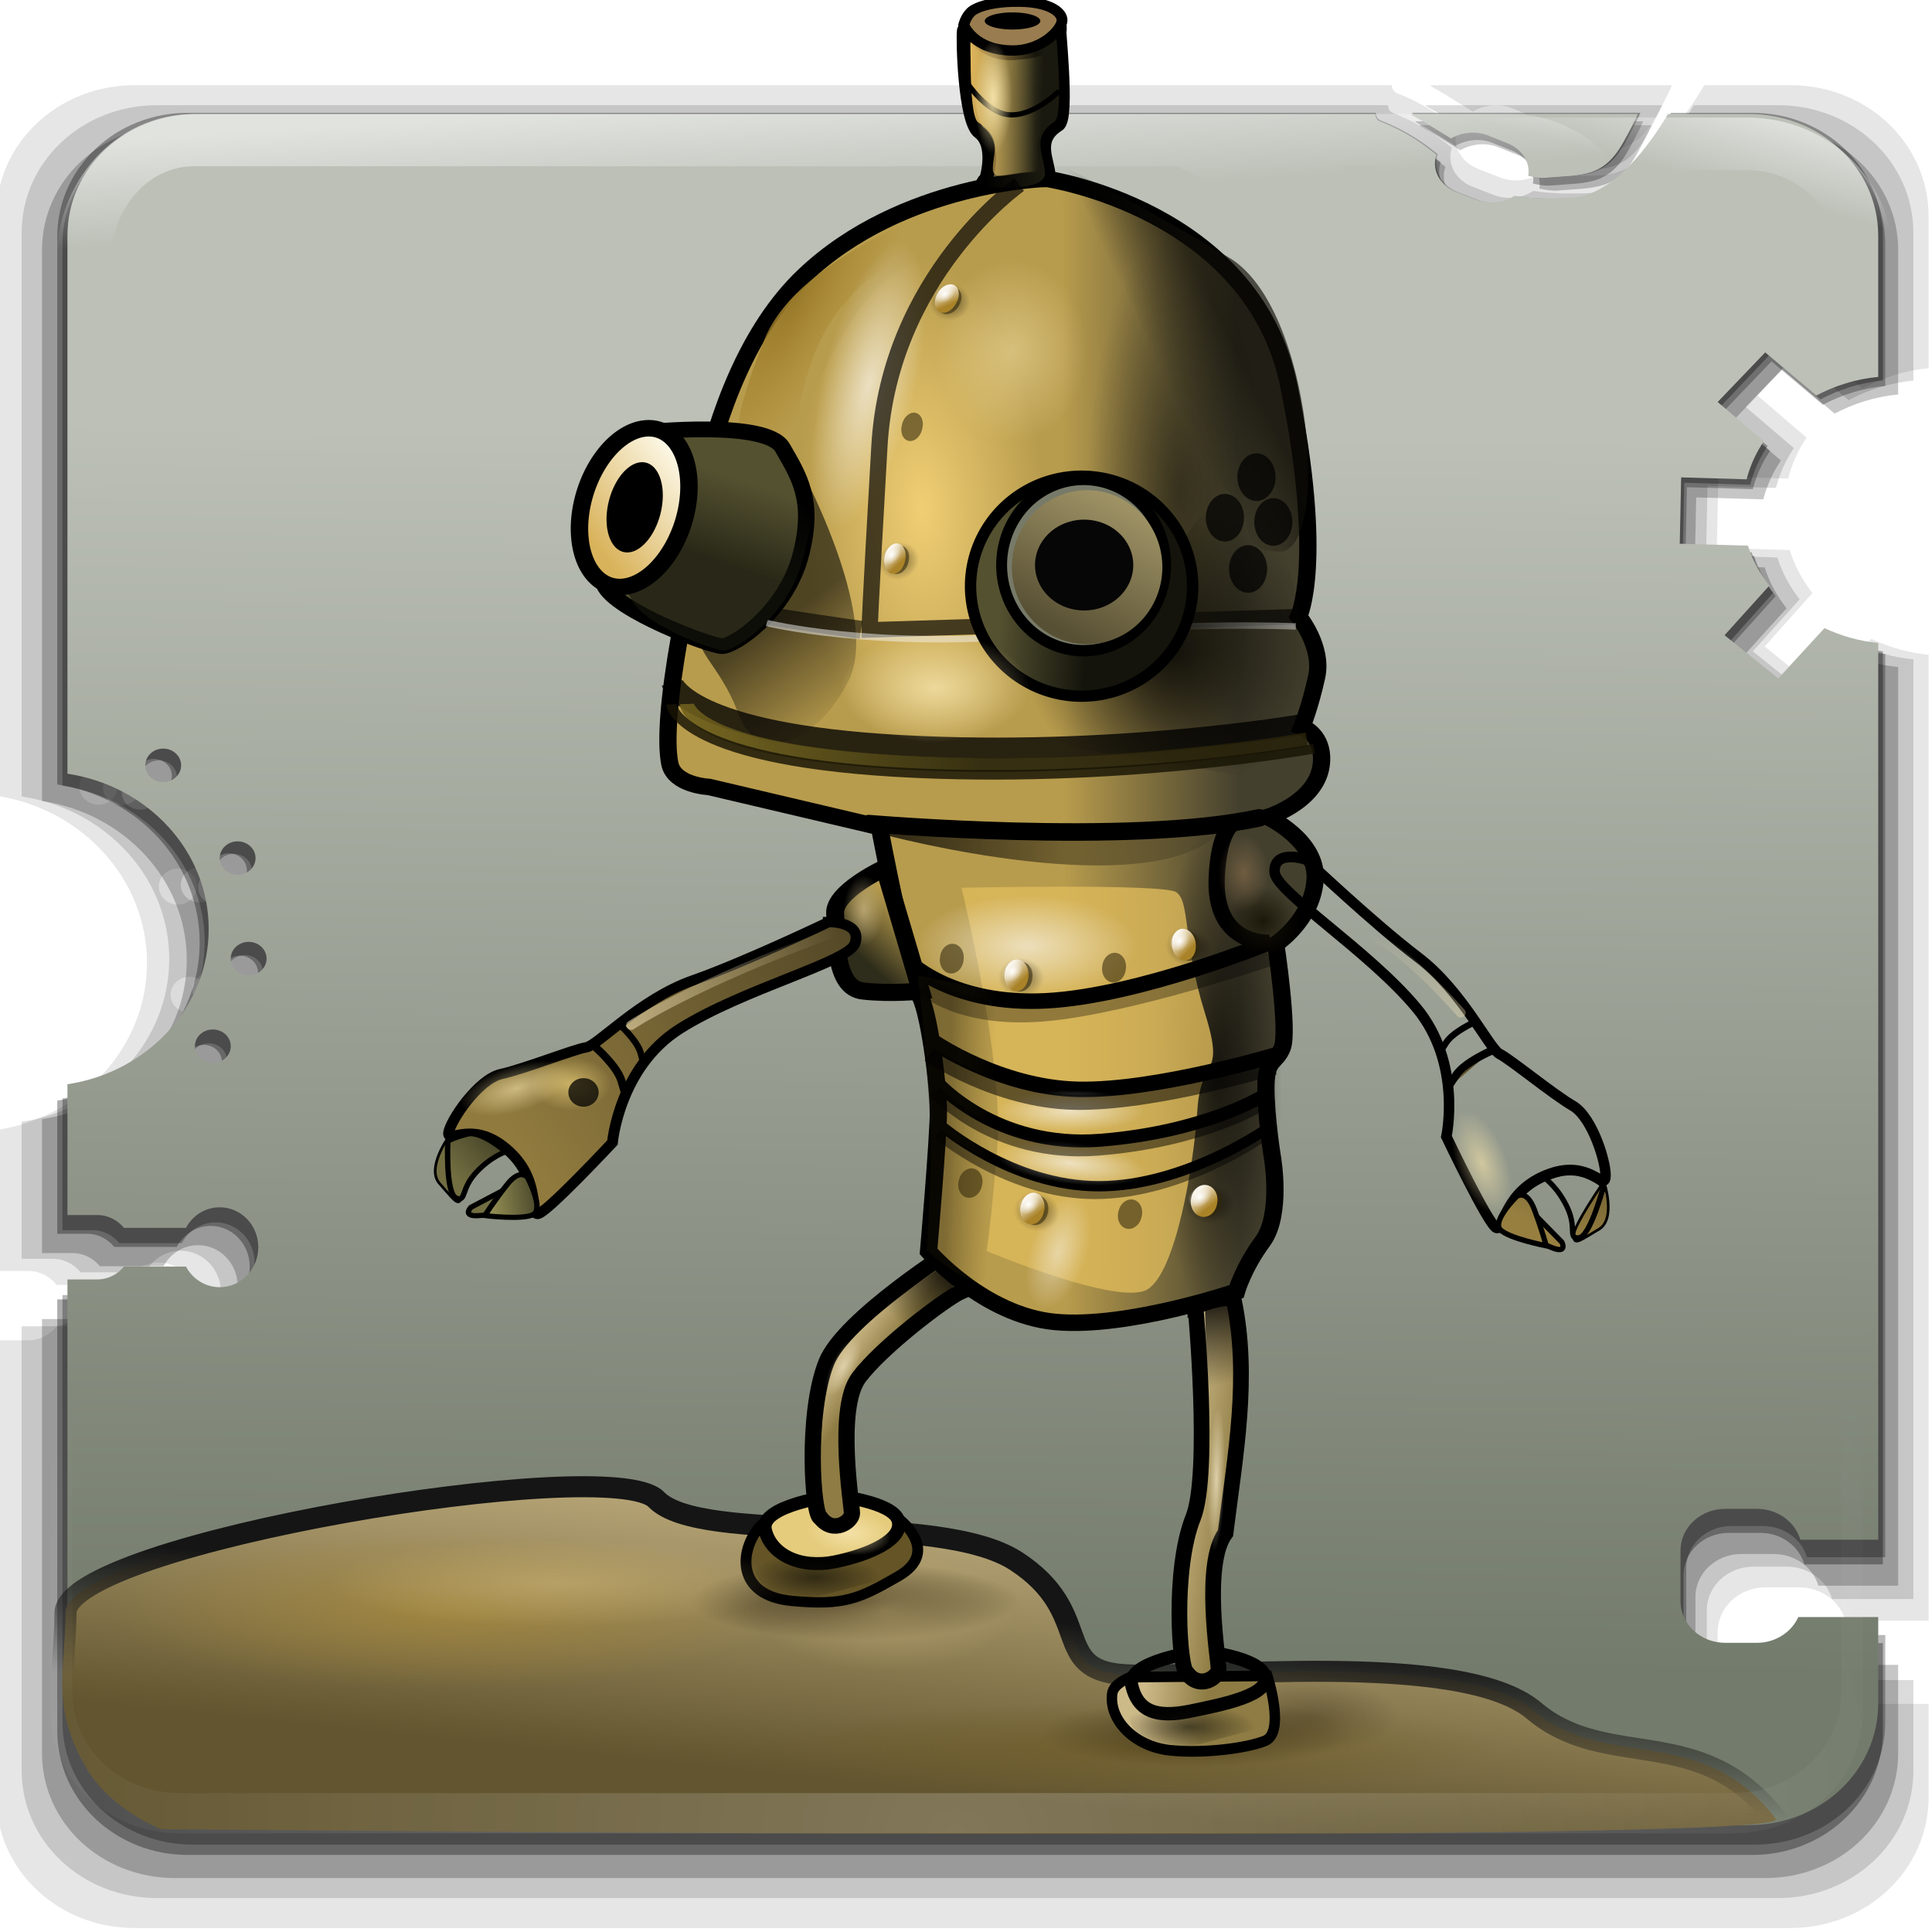 <?xml version="1.0" encoding="UTF-8"?>
<!-- Created with Inkscape (http://www.inkscape.org/) -->
<svg id="svg2408" width="96" height="96" version="1.0" xmlns="http://www.w3.org/2000/svg" xmlns:cc="http://creativecommons.org/ns#" xmlns:dc="http://purl.org/dc/elements/1.1/" xmlns:rdf="http://www.w3.org/1999/02/22-rdf-syntax-ns#" xmlns:xlink="http://www.w3.org/1999/xlink">
 <defs id="defs2410">
  <linearGradient id="linearGradient6193">
   <stop id="stop6195" offset="0"/>
   <stop id="stop6197" stop-opacity="0" offset="1"/>
  </linearGradient>
  <linearGradient id="linearGradient6155">
   <stop id="stop6157" stop-color="#f8f5ee" offset="0"/>
   <stop id="stop6159" stop-color="#f8f5ee" stop-opacity="0" offset="1"/>
  </linearGradient>
  <linearGradient id="linearGradient5819">
   <stop id="stop5821" stop-color="#f5e3aa" offset="0"/>
   <stop id="stop5823" stop-color="#f5e3aa" stop-opacity="0" offset="1"/>
  </linearGradient>
  <linearGradient id="linearGradient5689">
   <stop id="stop5691" stop-color="#14140c" offset="0"/>
   <stop id="stop5693" stop-color="#14140c" stop-opacity="0" offset="1"/>
  </linearGradient>
  <linearGradient id="linearGradient5608">
   <stop id="stop5610" stop-color="#fff" offset="0"/>
   <stop id="stop5612" stop-color="#fff" stop-opacity="0" offset="1"/>
  </linearGradient>
  <linearGradient id="ButtonShadow" x1="45.448" x2="45.448" y1="92.54" y2="7.016" gradientTransform="scale(1.006 .994)" gradientUnits="userSpaceOnUse">
   <stop id="stop3750" offset="0"/>
   <stop id="stop3752" stop-opacity=".588" offset="1"/>
  </linearGradient>
  <filter id="filter3174" color-interpolation-filters="sRGB">
   <feGaussianBlur id="feGaussianBlur3176" stdDeviation="1.71"/>
  </filter>
  <filter id="filter3794" x="-.192" y="-.192" width="1.384" height="1.384" color-interpolation-filters="sRGB">
   <feGaussianBlur id="feGaussianBlur3796" stdDeviation="5.28"/>
  </filter>
  <linearGradient id="linearGradient3613" x1="48" x2="48" y1="20.221" y2="138.66" gradientUnits="userSpaceOnUse">
   <stop id="stop3739" stop-color="#fff" offset="0"/>
   <stop id="stop3741" stop-color="#fff" stop-opacity="0" offset="1"/>
  </linearGradient>
  <clipPath id="clipPath3613">
   <rect id="rect3615" x="6" y="6" width="84" height="84" rx="6" ry="6" fill="#fff"/>
  </clipPath>
  <linearGradient id="linearGradient6884-1">
   <stop id="stop6886-9" stop-color="#cdba89" offset="0"/>
   <stop id="stop6888-8" stop-color="#8e7c44" offset="1"/>
  </linearGradient>
  <filter id="filter6595-8" x="-.204" y="-.151" width="1.408" height="1.302" color-interpolation-filters="sRGB">
   <feGaussianBlur id="feGaussianBlur6597-0" stdDeviation="1.059"/>
  </filter>
  <linearGradient id="linearGradient7180-8">
   <stop id="stop7182-0" stop-color="#faf4e8" offset="0"/>
   <stop id="stop7184-0" stop-color="#aa8328" offset="1"/>
  </linearGradient>
  <linearGradient id="linearGradient7156-9">
   <stop id="stop7158-8" stop-color="#977f40" offset="0"/>
   <stop id="stop7160-2" stop-color="#463d22" offset="1"/>
  </linearGradient>
  <filter id="filter6753-2" color-interpolation-filters="sRGB">
   <feGaussianBlur id="feGaussianBlur6755-6" stdDeviation="0.032"/>
  </filter>
  <filter id="filter5474" color-interpolation-filters="sRGB">
   <feGaussianBlur id="feGaussianBlur5476" stdDeviation="0.012"/>
  </filter>
  <linearGradient id="linearGradient7886" x1="57.402" x2="56.755" y1="21.689" y2="82.401" gradientTransform="matrix(1.016 0 0 1.006 .079 -.081)" gradientUnits="userSpaceOnUse">
   <stop id="stop10763-3" stop-color="#bcc0b7" offset="0"/>
   <stop id="stop10765-68" stop-color="#737b6c" offset="1"/>
  </linearGradient>
  <linearGradient id="linearGradient7888" x1="41.562" x2="41.838" y1="4.347" y2="9.497" gradientTransform="matrix(.882 0 0 1.017 .538 1.079)" gradientUnits="userSpaceOnUse" xlink:href="#linearGradient5608"/>
  <linearGradient id="linearGradient7890" x1="85.489" x2="84.349" y1="4.687" y2="8.815" gradientTransform="matrix(.947 0 0 .962 6.287 1.594)" gradientUnits="userSpaceOnUse" xlink:href="#linearGradient5608"/>
  <linearGradient id="linearGradient7892" x1="45.856" x2="44.009" y1="67.56" y2="83.81" gradientTransform="matrix(1.061 0 0 1.018 -2.407 3.161)" gradientUnits="userSpaceOnUse">
   <stop id="stop6960-5" stop-color="#cdba89" offset="0"/>
   <stop id="stop6962-5" stop-color="#62552f" offset="1"/>
  </linearGradient>
  <linearGradient id="linearGradient7894" x1="23.106" x2="22.509" y1="73.31" y2="79.81" gradientTransform="matrix(1.061 0 0 1.018 -2.407 3.161)" gradientUnits="userSpaceOnUse">
   <stop id="stop6966-6" stop-color="#151515" offset="0"/>
   <stop id="stop6968-61" stop-color="#151515" stop-opacity="0" offset="1"/>
  </linearGradient>
  <radialGradient id="radialGradient7896" cx="26.693" cy="77.35" r="10.607" gradientTransform="matrix(1 0 0 .375 0 48.344)" gradientUnits="userSpaceOnUse">
   <stop id="stop5918" stop-color="#b28e32" offset="0"/>
   <stop id="stop5920" stop-color="#b28e32" stop-opacity="0" offset="1"/>
  </radialGradient>
  <radialGradient id="radialGradient7898" cx="26.693" cy="77.35" r="10.607" gradientTransform="matrix(1 0 0 .375 0 48.344)" gradientUnits="userSpaceOnUse">
   <stop id="stop5934" stop-color="#2d2511" offset="0"/>
   <stop id="stop5936" stop-color="#2d2511" stop-opacity="0" offset="1"/>
  </radialGradient>
  <radialGradient id="radialGradient7902" cx="26.693" cy="77.35" r="10.607" gradientTransform="matrix(1 0 0 .375 0 48.344)" gradientUnits="userSpaceOnUse">
   <stop id="stop5875" stop-color="#cbb479" offset="0"/>
   <stop id="stop5877" stop-color="#cbb479" stop-opacity="0" offset="1"/>
  </radialGradient>
  <radialGradient id="radialGradient7904" cx="26.693" cy="77.35" r="10.607" gradientTransform="matrix(1 0 0 .375 0 48.344)" gradientUnits="userSpaceOnUse">
   <stop id="stop5926" stop-color="#6f591f" offset="0"/>
   <stop id="stop5928" stop-color="#6f591f" stop-opacity="0" offset="1"/>
  </radialGradient>
  <radialGradient id="radialGradient7908" cx="47.906" cy="24.052" r="2.475" gradientTransform="matrix(1 0 0 1.143 0 -3.436)" gradientUnits="userSpaceOnUse">
   <stop id="stop6112" stop-color="#f5e3aa" offset="0"/>
   <stop id="stop6114" stop-color="#f5e3aa" stop-opacity="0" offset="1"/>
  </radialGradient>
  <linearGradient id="linearGradient7910" x1="41.362" x2="42.773" y1="66.048" y2="67.048" gradientTransform="matrix(1.123 0 0 1.194 -4.25 -11.338)" gradientUnits="userSpaceOnUse" xlink:href="#linearGradient6884-1"/>
  <linearGradient id="linearGradient7912" x1="51.088" x2="58.42" y1="40.188" y2="40.158" gradientTransform="matrix(1.123 0 0 1.194 -4.25 -11.338)" gradientUnits="userSpaceOnUse">
   <stop id="stop6247-17" stop-color="#b89c4d" offset="0"/>
   <stop id="stop6249-9" stop-color="#44402e" offset="1"/>
  </linearGradient>
  <radialGradient id="radialGradient7914" cx="58.071" cy="26.35" r="4.596" gradientTransform="matrix(1 0 0 2.962 0 -51.687)" gradientUnits="userSpaceOnUse" xlink:href="#linearGradient5689"/>
  <linearGradient id="linearGradient7918" x1="44.536" x2="60.079" y1="42.433" y2="44.581" gradientTransform="matrix(1.054 0 0 3.867 -1.285 -130.06)" gradientUnits="userSpaceOnUse">
   <stop id="stop5512" offset="0"/>
   <stop id="stop5514" stop-opacity="0" offset="1"/>
  </linearGradient>
  <radialGradient id="radialGradient7920" cx="62.844" cy="57.065" r="1.856" gradientTransform="matrix(1 0 0 5.357 0 -248.64)" gradientUnits="userSpaceOnUse">
   <stop id="stop5586" offset="0"/>
   <stop id="stop5588" stop-opacity="0" offset="1"/>
  </radialGradient>
  <radialGradient id="radialGradient7922" cx="54.403" cy="56.822" r="3.005" gradientTransform="matrix(1 0 0 .331 0 38.021)" gradientUnits="userSpaceOnUse" xlink:href="#linearGradient6155"/>
  <radialGradient id="radialGradient7928" cx="40.304" cy="17.518" r="5.748" gradientTransform="matrix(.514 .308 -.923 1.775 35.904 -28.532)" gradientUnits="userSpaceOnUse">
   <stop id="stop6086" stop-color="#977829" offset="0"/>
   <stop id="stop6088" stop-color="#ab882f" stop-opacity="0" offset="1"/>
  </radialGradient>
  <radialGradient id="radialGradient7930" cx="45.902" cy="33.569" r="6.8" gradientTransform="matrix(.842 -.039 .074 1.827 5.329 -34.08)" gradientUnits="userSpaceOnUse">
   <stop id="stop6096" stop-color="#f3d176" offset="0"/>
   <stop id="stop6098" stop-color="#f3d176" stop-opacity="0" offset="1"/>
  </radialGradient>
  <linearGradient id="linearGradient7932" x1="61.656" x2="59.382" y1="13.316" y2="13.228" gradientTransform="matrix(1.123 0 0 1.194 -17.038 -12.239)" gradientUnits="userSpaceOnUse">
   <stop id="stop6833-1" stop-color="#1a190f" offset="0"/>
   <stop id="stop6835-9" stop-color="#1a190f" stop-opacity="0" offset="1"/>
  </linearGradient>
  <linearGradient id="linearGradient7934" x1="51.174" x2="48.368" y1="14.039" y2="14.039" gradientTransform="matrix(-1.123 0 0 1.194 106.13 -11.577)" gradientUnits="userSpaceOnUse">
   <stop id="stop6853-3" stop-color="#e2b75c" offset="0"/>
   <stop id="stop6855-2" stop-color="#e2b75c" stop-opacity="0" offset="1"/>
  </linearGradient>
  <linearGradient id="linearGradient7940" x1="38.366" x2="40.103" y1="35.87" y2="39.201" gradientTransform="matrix(1.188 0 0 1.716 -6.446 -30.04)" gradientUnits="userSpaceOnUse">
   <stop id="stop5496" stop-color="#0f0e08" offset="0"/>
   <stop id="stop5498" stop-color="#0f0e08" stop-opacity="0" offset="1"/>
  </linearGradient>
  <linearGradient id="linearGradient7942" x1="37.003" x2="38.106" y1="35.596" y2="32.303" gradientTransform="matrix(1.123 0 0 1.194 -5.092 -14.62)" gradientUnits="userSpaceOnUse">
   <stop id="stop5464" stop-color="#15150c" offset="0"/>
   <stop id="stop5466" stop-color="#15150c" stop-opacity="0" offset="1"/>
  </linearGradient>
  <radialGradient id="radialGradient7946" cx="54.976" cy="37.491" r="5.655" gradientTransform="matrix(1.238 0 0 1.263 -9.839 -14.99)" gradientUnits="userSpaceOnUse">
   <stop id="stop5488" stop-color="#0f0e08" offset="0"/>
   <stop id="stop5490" stop-color="#0f0e08" stop-opacity="0" offset="1"/>
  </radialGradient>
  <linearGradient id="linearGradient7948" x1="179.39" x2="180.87" y1="16.022" y2="16.109" gradientUnits="userSpaceOnUse">
   <stop id="stop5681" stop-color="#545130" offset="0"/>
   <stop id="stop5683" stop-color="#14140c" offset="1"/>
  </linearGradient>
  <linearGradient id="linearGradient7950" x1="181.66" x2="180.05" y1="14.462" y2="17.528" gradientUnits="userSpaceOnUse">
   <stop id="stop6769-8" stop-color="#9e9265" offset="0"/>
   <stop id="stop6771-6" stop-color="#585034" offset="1"/>
  </linearGradient>
  <linearGradient id="linearGradient7952" x1="163.39" x2="164.74" y1="14.584" y2="12.849" gradientUnits="userSpaceOnUse">
   <stop id="stop6777-0" stop-color="#d9b35b" offset="0"/>
   <stop id="stop6779-6" stop-color="#fcf7e5" offset="1"/>
  </linearGradient>
  <linearGradient id="linearGradient7954" x1="45.39" x2="47.539" y1="50.508" y2="48.027" gradientTransform="matrix(.941 0 0 1.01 2.088 -2.244)" gradientUnits="userSpaceOnUse">
   <stop id="stop5773" stop-color="#2e2c1a" offset="0"/>
   <stop id="stop5775" stop-color="#b89c4d" offset="1"/>
  </linearGradient>
  <radialGradient id="radialGradient7956" cx="59.441" cy="47.165" r="1.282" gradientTransform="matrix(1 0 0 1.207 0 -9.758)" gradientUnits="userSpaceOnUse">
   <stop id="stop5757" stop-color="#e5d09a" offset="0"/>
   <stop id="stop5759" stop-color="#e5d09a" stop-opacity="0" offset="1"/>
  </radialGradient>
  <linearGradient id="linearGradient7958" x1="28.229" x2="44.659" y1="56.965" y2="45.517" gradientTransform="matrix(1.123 0 0 1.194 -4.25 -11.338)" gradientUnits="userSpaceOnUse">
   <stop id="stop6936-5" stop-color="#907a3e" offset="0"/>
   <stop id="stop6938-0" stop-color="#463d22" offset="1"/>
  </linearGradient>
  <linearGradient id="linearGradient7960" x1="23.256" x2="25.556" y1="59.564" y2="57.314" gradientTransform="matrix(.941 0 0 1.01 2.088 -2.244)" gradientUnits="userSpaceOnUse">
   <stop id="stop5805" stop-color="#726e41" offset="0"/>
   <stop id="stop5807" stop-color="#3f3d24" offset="1"/>
  </linearGradient>
  <linearGradient id="linearGradient7962" x1="25.249" x2="27.624" y1="61.33" y2="61.018" gradientTransform="matrix(.941 0 0 1.01 2.088 -2.244)" gradientUnits="userSpaceOnUse">
   <stop id="stop5797" stop-color="#9b9558" offset="0"/>
   <stop id="stop5799" stop-color="#514f2f" offset="1"/>
  </linearGradient>
  <linearGradient id="linearGradient7964" x1="215.96" x2="215.32" y1="41.671" y2="35.785" gradientUnits="userSpaceOnUse" xlink:href="#linearGradient7156-9"/>
  <linearGradient id="linearGradient7980" x1="198.16" x2="200.57" y1="52.849" y2="53.188" gradientUnits="userSpaceOnUse" xlink:href="#linearGradient6884-1"/>
  <linearGradient id="linearGradient7988" x1="56.162" x2="53.243" y1="20.853" y2="22.223" gradientTransform="matrix(1.123 0 0 1.173 -3.773 -11.21)" gradientUnits="userSpaceOnUse">
   <stop id="stop5438" stop-color="#0f0e08" offset="0"/>
   <stop id="stop5440" stop-color="#0f0e08" stop-opacity="0" offset="1"/>
  </linearGradient>
  <linearGradient id="linearGradient7990" x1="33.676" x2="47.807" y1="38.915" y2="41.174" gradientTransform="translate(.75 2.75)" gradientUnits="userSpaceOnUse">
   <stop id="stop6543-1" stop-color="#78671e" offset="0"/>
   <stop id="stop6545-6" stop-color="#27220a" offset="1"/>
  </linearGradient>
  <radialGradient id="radialGradient7992" cx="59.441" cy="47.165" r="1.282" gradientTransform="matrix(1 0 0 1.207 0 -9.758)" gradientUnits="userSpaceOnUse">
   <stop id="stop5749" stop-color="#171406" offset="0"/>
   <stop id="stop5751" stop-color="#171406" stop-opacity="0" offset="1"/>
  </radialGradient>
  <radialGradient id="radialGradient7994" cx="59.441" cy="47.165" r="1.282" gradientTransform="matrix(1 0 0 1.207 0 -9.758)" gradientUnits="userSpaceOnUse">
   <stop id="stop5741" stop-color="#967853" offset="0"/>
   <stop id="stop5743" stop-color="#967853" stop-opacity="0" offset="1"/>
  </radialGradient>
  <linearGradient id="linearGradient7996" x1="48.767" x2="55.013" y1="54.274" y2="54.802" gradientTransform="matrix(.336 0 0 .903 31.302 6.518)" gradientUnits="userSpaceOnUse">
   <stop id="stop5576" stop-color="#181305" offset="0"/>
   <stop id="stop5578" stop-color="#44360e" stop-opacity="0" offset="1"/>
  </linearGradient>
  <radialGradient id="radialGradient7998" cx="47.906" cy="24.052" r="2.511" gradientTransform="matrix(1 0 0 1.136 0 -3.265)" gradientUnits="userSpaceOnUse" xlink:href="#linearGradient5819"/>
  <radialGradient id="radialGradient8000" cx="41.5" cy="66.562" r=".875" gradientTransform="matrix(1 0 0 1.214 0 -14.263)" gradientUnits="userSpaceOnUse">
   <stop id="stop5859" stop-color="#f0e3c2" offset="0"/>
   <stop id="stop5861" stop-color="#f0e3c2" stop-opacity="0" offset="1"/>
  </radialGradient>
  <linearGradient id="linearGradient8008" x1="32.455" x2="42.371" y1="53.326" y2="51.305" gradientTransform="matrix(1.114 0 0 1.194 -4.696 -14.646)" gradientUnits="userSpaceOnUse">
   <stop id="stop5813" stop-color="#edddb2" offset="0"/>
   <stop id="stop5815" stop-color="#edddb2" stop-opacity="0" offset="1"/>
  </linearGradient>
  <radialGradient id="radialGradient8010" cx="47.906" cy="24.052" r="2.475" gradientTransform="matrix(1 0 0 1.143 0 -3.436)" gradientUnits="userSpaceOnUse">
   <stop id="stop5781" stop-color="#f0d47d" offset="0"/>
   <stop id="stop5783" stop-color="#f0d47d" stop-opacity="0" offset="1"/>
  </radialGradient>
  <radialGradient id="radialGradient8012" cx="47.906" cy="24.052" r="2.475" gradientTransform="matrix(1 0 0 1.143 0 -3.436)" gradientUnits="userSpaceOnUse" xlink:href="#linearGradient5819"/>
  <linearGradient id="linearGradient8014" x1="68.172" x2="72.229" y1="50.144" y2="50.144" gradientTransform="matrix(-.166 -1.18 1.111 -.177 25.796 140.2)" gradientUnits="userSpaceOnUse">
   <stop id="stop5829" stop-color="#edddb2" offset="0"/>
   <stop id="stop5831" stop-color="#edddb2" stop-opacity="0" offset="1"/>
  </linearGradient>
  <radialGradient id="radialGradient8016" cx="38.775" cy="35.16" r="3.148" gradientTransform="matrix(-.938 -.132 .331 -.338 83.792 102.63)" gradientUnits="userSpaceOnUse">
   <stop id="stop6120" stop-color="#0f0e08" offset="0"/>
   <stop id="stop6122" stop-color="#0f0e08" stop-opacity="0" offset="1"/>
  </radialGradient>
  <radialGradient id="radialGradient8018" cx="38.775" cy="35.16" r="3.148" gradientTransform="matrix(-.938 -.132 .331 -.338 66.125 95.248)" gradientUnits="userSpaceOnUse">
   <stop id="stop6104" stop-color="#0f0e08" offset="0"/>
   <stop id="stop6106" stop-color="#0f0e08" stop-opacity="0" offset="1"/>
  </radialGradient>
  <radialGradient id="radialGradient8020" cx="42.736" cy="32.802" r="1.37" gradientTransform="matrix(1 0 0 .903 0 3.174)" gradientUnits="userSpaceOnUse" xlink:href="#linearGradient6193"/>
  <linearGradient id="linearGradient8022" x1="173.55" x2="174.31" y1="10.219" y2="10.794" gradientUnits="userSpaceOnUse" xlink:href="#linearGradient7180-8"/>
  <radialGradient id="radialGradient8024" cx="174.01" cy="10.573" r=".597" gradientTransform="matrix(1 0 0 1.333 0 -3.524)" gradientUnits="userSpaceOnUse" xlink:href="#linearGradient5608"/>
  <radialGradient id="radialGradient8028" cx="48" cy="90.172" r="42" gradientTransform="matrix(1.177 0 0 .989 -8.399 1.71)" gradientUnits="userSpaceOnUse">
   <stop id="stop3739-61" stop-color="#fff" offset="0"/>
   <stop id="stop3741-00" stop-color="#fff" stop-opacity="0" offset="1"/>
  </radialGradient>
  <linearGradient id="linearGradient8100" x1="61.076" x2="62.049" y1="65.904" y2="70.677" gradientTransform="matrix(.941 0 0 1.01 2.005 -2.601)" gradientUnits="userSpaceOnUse" xlink:href="#linearGradient6193"/>
  <linearGradient id="linearGradient8102" x1="61.076" x2="62.049" y1="65.904" y2="70.677" gradientTransform="matrix(.417 .795 -.696 .477 68.276 -17.83)" gradientUnits="userSpaceOnUse" xlink:href="#linearGradient6193"/>
 </defs>
 <g id="layer2" display="none">
  <rect id="rect3745" x="5" y="7" width="86" height="85" rx="6" ry="6" fill="url(#ButtonShadow)" filter="url(#filter3174)" opacity=".9"/>
 </g>
 <g id="layer5" display="none">
  <rect id="rect3171" x="15" y="15" width="66" height="66" rx="12" ry="12" clip-path="url(#clipPath3613)" fill="url(#linearGradient3613)" filter="url(#filter3794)" opacity=".1" stroke="#fff" stroke-linecap="round" stroke-width=".5"/>
 </g>
 <g id="g7702" transform="matrix(1.054 0 0 1.006 -3.151 -.339)">
  <path id="path5432" d="m9.33 4.545c-3.605 0-6.517 2.874-6.517 6.477v28.617c4.027 0.642 7.106 4.098 7.106 8.259 0 4.162-3.08 7.618-7.106 8.259v6.957h1.491c0.563 0 1.036 0.276 1.352 0.685h3.085c0.012 0 0.023-3.7e-4 0.035 0 0.331-0.655 0.966-1.097 1.699-1.097 1.072 0 1.941 0.951 1.941 2.125 0 1.173-0.869 2.125-1.941 2.125-0.732 0-1.368-0.441-1.699-1.097-0.012 3.67e-4 -0.023 0-0.035 0h-3.085c-0.316 0.409-0.789 0.685-1.352 0.685h-1.491v22.551c0 3.603 2.912 6.477 6.517 6.477h78.066c3.605 0 6.517-2.874 6.517-6.477v-4.592h-4.021c-0.341 0.8-1.144 1.371-2.08 1.371h-1.595c-1.248 0-2.253-0.994-2.253-2.228v-2.673c0-1.234 1.005-2.228 2.253-2.228h1.595c1.042 0 1.924 0.699 2.184 1.645h3.917v-47.706c-0.975-0.097-1.872-0.381-2.704-0.788l-2.323 2.673-2.704-2.296 2.253-2.639c-0.478-0.643-0.843-1.353-1.075-2.125l-3.432-0.103 0.069-3.53 3.293 0.103c0.179-0.723 0.466-1.401 0.867-2.022l-2.323-2.091 2.392-2.639 2.565 2.296c0.931-0.521 1.987-0.882 3.12-0.994v-7.505c0-3.603-2.912-6.477-6.517-6.477h-4.056c-0.952 1.68-2.771 4.347-4.888 4.455-1.175 0.06-2.097 0.027-2.842-0.103-0.529 0.364-1.253 0.47-1.907 0.206l-1.005-0.411c-0.858-0.347-1.269-1.211-1.005-1.988-0.702-0.584-1.494-1.204-2.808-1.748-0.199-0.083-0.267-0.227-0.277-0.411h-59.277zm61.08 0c0.061 0.046 0.09 0.091 0.173 0.137 0.39 0.215 1.079 0.674 1.837 1.165 0.52-0.317 1.219-0.422 1.837-0.171l0.971 0.411c0.773 0.313 1.193 1.04 1.075 1.748 0.327 0.083 0.632 0.126 0.901 0.103 1.868-0.164 2.898 0.009 3.917-1.954 0.272-0.524 0.512-1.004 0.693-1.439h-11.405zm-62.778 33.757c0.498 0 0.901 0.399 0.901 0.891 0 0.492-0.404 0.891-0.901 0.891-0.498 0-0.901-0.399-0.901-0.891 0-0.492 0.404-0.891 0.901-0.891zm3.744 4.935c0.498 0 0.901 0.399 0.901 0.891 0 0.492-0.404 0.891-0.901 0.891-0.498 0-0.901-0.399-0.901-0.891 0-0.492 0.404-0.891 0.901-0.891zm0.555 5.346c0.498 0 0.901 0.399 0.901 0.891 0 0.492-0.404 0.891-0.901 0.891-0.498 0-0.901-0.399-0.901-0.891 0-0.492 0.404-0.891 0.901-0.891zm-1.803 4.661c0.498 0 0.901 0.399 0.901 0.891s-0.404 0.891-0.901 0.891c-0.498 0-0.901-0.399-0.901-0.891s0.404-0.891 0.901-0.891z" fill-opacity=".099"/>
  <path id="path5434" d="m10.391 5.533c-3.529 0-6.38 2.796-6.38 6.302v27.84c3.942 0.624 6.957 3.986 6.957 8.035 0 4.049-3.015 7.411-6.957 8.035v6.768h1.459c0.552 0 1.014 0.269 1.323 0.667h3.02c0.012 0 0.023-3.62e-4 0.034 0 0.324-0.638 0.946-1.067 1.663-1.067 1.05 0 1.9 0.926 1.9 2.067 0 1.142-0.851 2.067-1.9 2.067-0.717 0-1.339-0.429-1.663-1.067-0.012 3.58e-4 -0.023 0-0.034 0h-3.02c-0.31 0.398-0.772 0.667-1.323 0.667h-1.459v21.939c0 3.505 2.851 6.302 6.38 6.302h76.423c3.529 0 6.38-2.796 6.38-6.302v-4.468h-3.937c-0.334 0.778-1.12 1.334-2.036 1.334h-1.561c-1.222 0-2.206-0.967-2.206-2.167v-2.601c0-1.201 0.984-2.167 2.206-2.167h1.561c1.02 0 1.883 0.68 2.138 1.6h3.835v-46.412c-0.955-0.094-1.832-0.37-2.647-0.767l-2.274 2.601-2.647-2.234 2.206-2.567c-0.468-0.625-0.826-1.316-1.052-2.067l-3.36-0.1 0.068-3.434 3.224 0.1c0.176-0.703 0.456-1.363 0.848-1.967l-2.274-2.034 2.342-2.567 2.511 2.234c0.912-0.507 1.945-0.858 3.054-0.967v-7.302c0-3.505-2.851-6.302-6.38-6.302h-3.97c-0.932 1.634-2.713 4.229-4.785 4.334-1.15 0.058-2.053 0.026-2.783-0.1-0.518 0.354-1.226 0.458-1.866 0.2l-0.984-0.4c-0.839-0.338-1.242-1.178-0.984-1.934-0.687-0.568-1.463-1.171-2.749-1.7-0.195-0.08-0.261-0.221-0.271-0.4h-58.03zm59.794 0c0.06 0.044 0.088 0.089 0.17 0.133 0.382 0.209 1.056 0.655 1.799 1.134 0.509-0.309 1.193-0.41 1.799-0.167l0.95 0.4c0.757 0.304 1.168 1.012 1.052 1.7 0.32 0.081 0.619 0.123 0.882 0.1 1.828-0.159 2.837 0.009 3.835-1.901 0.266-0.509 0.501-0.977 0.679-1.4h-11.165zm-61.457 32.841c0.487 0 0.882 0.388 0.882 0.867 0 0.479-0.395 0.867-0.882 0.867-0.487 0-0.882-0.388-0.882-0.867 0-0.479 0.395-0.867 0.882-0.867zm3.665 4.801c0.487 0 0.882 0.388 0.882 0.867 0 0.479-0.395 0.867-0.882 0.867-0.487 0-0.882-0.388-0.882-0.867 0-0.479 0.395-0.867 0.882-0.867zm0.543 5.201c0.487 0 0.882 0.388 0.882 0.867s-0.395 0.867-0.882 0.867c-0.487 0-0.882-0.388-0.882-0.867s0.395-0.867 0.882-0.867zm-1.765 4.535c0.487 0 0.882 0.388 0.882 0.867 0 0.479-0.395 0.867-0.882 0.867-0.487 0-0.882-0.388-0.882-0.867 0-0.479 0.395-0.867 0.882-0.867z" fill-opacity=".141"/>
  <path id="path5430" d="m11.23 6.521c-3.462 0-6.26 2.734-6.26 6.161v27.219c3.868 0.61 6.826 3.897 6.826 7.856 0 3.959-2.958 7.246-6.826 7.856v6.617h1.432c0.541 0 0.995 0.263 1.299 0.652h2.963c0.012 0 0.022-3.52e-4 0.033 0 0.318-0.623 0.928-1.043 1.631-1.043 1.03 0 1.865 0.905 1.865 2.021 0 1.116-0.835 2.021-1.865 2.021-0.703 0-1.314-0.42-1.631-1.043-0.012 3.49e-4 -0.022 0-0.033 0h-2.963c-0.304 0.389-0.757 0.652-1.299 0.652h-1.432v21.449c0 3.427 2.797 6.161 6.26 6.161h74.985c3.462 0 6.26-2.734 6.26-6.161v-4.368h-3.862c-0.328 0.761-1.099 1.304-1.998 1.304h-1.532c-1.199 0-2.164-0.945-2.164-2.119v-2.543c0-1.174 0.965-2.119 2.164-2.119h1.532c1 0 1.848 0.665 2.098 1.565h3.763v-45.376c-0.937-0.092-1.798-0.362-2.597-0.75l-2.231 2.543-2.597-2.184 2.164-2.51c-0.459-0.612-0.81-1.287-1.032-2.021l-3.296-0.098 0.067-3.358 3.163 0.098c0.172-0.687 0.448-1.333 0.832-1.923l-2.231-1.988 2.297-2.51 2.464 2.184c0.895-0.495 1.909-0.838 2.997-0.945v-7.139c0-3.427-2.797-6.161-6.26-6.161h-3.896c-0.915 1.598-2.662 4.135-4.695 4.238-1.128 0.057-2.014 0.025-2.73-0.098-0.508 0.347-1.203 0.447-1.831 0.196l-0.966-0.391c-0.824-0.33-1.219-1.151-0.966-1.891-0.674-0.556-1.435-1.145-2.697-1.663-0.191-0.078-0.256-0.216-0.266-0.391h-56.938zm58.669 0c0.059 0.043 0.086 0.087 0.166 0.13 0.375 0.204 1.036 0.641 1.765 1.108 0.5-0.302 1.171-0.401 1.765-0.163l0.932 0.391c0.742 0.298 1.146 0.99 1.032 1.663 0.314 0.079 0.608 0.12 0.866 0.098 1.794-0.156 2.784 0.008 3.763-1.858 0.261-0.498 0.492-0.955 0.666-1.369h-10.955zm-60.301 32.109c0.478 0 0.866 0.379 0.866 0.848 0 0.468-0.388 0.848-0.866 0.848-0.478 0-0.866-0.379-0.866-0.848 0-0.468 0.388-0.848 0.866-0.848zm3.596 4.694c0.478 0 0.866 0.379 0.866 0.848 0 0.468-0.388 0.848-0.866 0.848-0.478 0-0.866-0.379-0.866-0.848 0-0.468 0.388-0.848 0.866-0.848zm0.533 5.085c0.478 0 0.866 0.379 0.866 0.848 0 0.468-0.388 0.848-0.866 0.848s-0.866-0.379-0.866-0.848c0-0.468 0.388-0.848 0.866-0.848zm-1.731 4.433c0.478 0 0.866 0.379 0.866 0.848 0 0.468-0.388 0.848-0.866 0.848-0.478 0-0.866-0.379-0.866-0.848 0-0.468 0.388-0.848 0.866-0.848z" fill-opacity=".225"/>
  <path id="path5428" d="m11.846 5.909c-3.405 0-6.157 2.717-6.157 6.123v27.052c3.804 0.606 6.714 3.873 6.714 7.808 0 3.934-2.909 7.201-6.714 7.808v6.577h1.408c0.532 0 0.979 0.261 1.277 0.648h2.915c0.011 0 0.022-3.5e-4 0.033 0 0.312-0.62 0.913-1.037 1.605-1.037 1.013 0 1.834 0.899 1.834 2.009 0 1.109-0.821 2.009-1.834 2.009-0.692 0-1.292-0.417-1.605-1.037-0.011 3.5e-4 -0.022 0-0.033 0h-2.915c-0.299 0.387-0.745 0.648-1.277 0.648h-1.408v21.318c0 3.406 2.752 6.123 6.157 6.123h73.752c3.405 0 6.157-2.717 6.157-6.123v-4.341h-3.799c-0.322 0.756-1.081 1.296-1.965 1.296h-1.506c-1.179 0-2.129-0.939-2.129-2.106v-2.527c0-1.167 0.949-2.106 2.129-2.106h1.506c0.984 0 1.817 0.661 2.063 1.555h3.701v-45.098c-0.921-0.091-1.768-0.36-2.554-0.745l-2.194 2.527-2.554-2.171 2.129-2.495c-0.451-0.608-0.797-1.279-1.015-2.009l-3.242-0.097 0.066-3.337 3.111 0.097c0.17-0.683 0.44-1.325 0.819-1.911l-2.194-1.976 2.26-2.495 2.424 2.171c0.88-0.492 1.877-0.833 2.947-0.94v-7.095c0-3.406-2.752-6.123-6.157-6.123h-3.832c-0.9 1.588-2.618 4.11-4.618 4.212-1.11 0.057-1.981 0.025-2.686-0.097-0.5 0.344-1.184 0.445-1.801 0.194l-0.95-0.389c-0.81-0.328-1.199-1.144-0.95-1.879-0.663-0.552-1.412-1.138-2.653-1.652-0.188-0.078-0.252-0.215-0.262-0.389h-56.002zm57.705 0c0.058 0.043 0.085 0.086 0.164 0.13 0.369 0.203 1.019 0.637 1.736 1.101 0.492-0.3 1.151-0.399 1.736-0.162l0.917 0.389c0.73 0.296 1.127 0.984 1.015 1.652 0.309 0.078 0.598 0.119 0.851 0.097 1.764-0.155 2.738 0.008 3.701-1.847 0.257-0.495 0.483-0.949 0.655-1.361h-10.775zm-59.31 31.912c0.47 0 0.851 0.377 0.851 0.842 0 0.465-0.381 0.842-0.851 0.842-0.47 0-0.851-0.377-0.851-0.842 0-0.465 0.381-0.842 0.851-0.842zm3.537 4.665c0.47 0 0.851 0.377 0.851 0.842 0 0.465-0.381 0.842-0.851 0.842-0.47 0-0.851-0.377-0.851-0.842 0-0.465 0.381-0.842 0.851-0.842zm0.524 5.054c0.47 0 0.851 0.377 0.851 0.842s-0.381 0.842-0.851 0.842c-0.47 0-0.851-0.377-0.851-0.842s0.381-0.842 0.851-0.842zm-1.703 4.406c0.47 0 0.852 0.377 0.852 0.842 0 0.465-0.381 0.842-0.852 0.842-0.47 0-0.851-0.377-0.851-0.842 0-0.465 0.381-0.842 0.851-0.842z" fill-opacity=".325"/>
  <path id="path5424" d="m12.083 6.326c-3.4 0-6.147 2.688-6.147 6.057v26.762c3.798 0.6 6.703 3.832 6.703 7.724s-2.905 7.124-6.703 7.724v6.506h1.406c0.531 0 0.977 0.258 1.275 0.641h2.91c0.011 0 0.022-3.46e-4 0.033 0 0.312-0.613 0.911-1.026 1.602-1.026 1.011 0 1.831 0.89 1.831 1.987 0 1.097-0.82 1.987-1.831 1.987-0.691 0-1.29-0.413-1.602-1.026-0.011 3.47e-4 -0.022 0-0.033 0h-2.91c-0.298 0.383-0.744 0.641-1.275 0.641h-1.406v21.089c0 3.369 2.747 6.057 6.147 6.057h73.638c3.4 0 6.147-2.688 6.147-6.057v-4.295h-3.793c-0.322 0.748-1.079 1.282-1.962 1.282h-1.504c-1.177 0-2.125-0.929-2.125-2.083v-2.5c0-1.154 0.948-2.083 2.125-2.083h1.504c0.982 0 1.815 0.654 2.06 1.538h3.695v-44.614c-0.92-0.09-1.766-0.356-2.55-0.737l-2.191 2.5-2.55-2.147 2.125-2.468c-0.451-0.601-0.796-1.265-1.014-1.987l-3.237-0.096 0.065-3.301 3.106 0.096c0.169-0.676 0.439-1.31 0.817-1.891l-2.191-1.955 2.256-2.468 2.42 2.147c0.879-0.487 1.874-0.824 2.943-0.929v-7.019c0-3.369-2.747-6.057-6.147-6.057h-3.826c-0.898 1.571-2.614 4.066-4.611 4.167-1.108 0.056-1.978 0.025-2.681-0.096-0.499 0.341-1.182 0.44-1.798 0.192l-0.948-0.385c-0.809-0.325-1.197-1.132-0.948-1.859-0.662-0.546-1.41-1.126-2.649-1.635-0.188-0.077-0.252-0.213-0.262-0.385h-55.915zm57.616 0c0.058 0.043 0.085 0.085 0.164 0.128 0.368 0.201 1.018 0.63 1.733 1.09 0.491-0.297 1.15-0.394 1.733-0.16l0.916 0.385c0.729 0.293 1.125 0.973 1.014 1.635 0.308 0.077 0.597 0.118 0.85 0.096 1.762-0.153 2.734 0.008 3.695-1.827 0.256-0.49 0.483-0.939 0.654-1.346h-10.758zm-59.218 31.569c0.47 0 0.85 0.373 0.85 0.833 0 0.46-0.381 0.833-0.85 0.833-0.47 0-0.85-0.373-0.85-0.833 0-0.46 0.381-0.833 0.85-0.833zm3.531 4.615c0.47 0 0.85 0.373 0.85 0.833 0 0.46-0.381 0.833-0.85 0.833-0.47 0-0.85-0.373-0.85-0.833 0-0.46 0.381-0.833 0.85-0.833zm0.523 5c0.47 0 0.85 0.373 0.85 0.833s-0.381 0.833-0.85 0.833c-0.47 0-0.85-0.373-0.85-0.833s0.381-0.833 0.85-0.833zm-1.7 4.359c0.47 0 0.85 0.373 0.85 0.833 0 0.46-0.381 0.833-0.85 0.833-0.47 0-0.85-0.373-0.85-0.833 0-0.46 0.381-0.833 0.85-0.833z" fill-opacity=".283"/>
  <path id="rect6248-9" d="m12.276 5.968c-3.378 0-6.107 2.669-6.107 6.014v26.571c3.773 0.596 6.659 3.805 6.659 7.669s-2.886 7.073-6.659 7.669v6.46h1.397c0.528 0 0.971 0.256 1.267 0.636h2.891c0.011 0 0.022-3.46e-4 0.032 0 0.31-0.609 0.905-1.018 1.592-1.018 1.005 0 1.819 0.883 1.819 1.973 0 1.09-0.814 1.973-1.819 1.973-0.686 0-1.282-0.41-1.592-1.018-0.011 3.46e-4 -0.022 0-0.032 0h-2.891c-0.296 0.38-0.739 0.636-1.267 0.636h-1.397v20.939c0 3.345 2.729 6.014 6.107 6.014h73.153c3.378 0 6.107-2.669 6.107-6.014v-4.264h-3.768c-0.32 0.743-1.072 1.273-1.949 1.273h-1.494c-1.17 0-2.111-0.923-2.111-2.068v-2.482c0-1.146 0.942-2.068 2.111-2.068h1.494c0.976 0 1.802 0.649 2.046 1.527h3.671v-44.296c-0.914-0.09-1.754-0.353-2.534-0.732l-2.176 2.482-2.534-2.132 2.111-2.45c-0.448-0.597-0.79-1.256-1.007-1.973l-3.216-0.095 0.065-3.278 3.086 0.095c0.168-0.671 0.437-1.301 0.812-1.877l-2.176-1.941 2.241-2.45 2.404 2.132c0.873-0.484 1.862-0.819 2.924-0.923v-6.969c0-3.345-2.729-6.014-6.107-6.014h-3.801c-0.892 1.56-2.597 4.037-4.58 4.137-1.101 0.056-1.965 0.025-2.664-0.095-0.495 0.338-1.174 0.437-1.787 0.191l-0.942-0.382c-0.804-0.322-1.189-1.124-0.942-1.846-0.657-0.543-1.4-1.118-2.631-1.623-0.186-0.077-0.25-0.211-0.26-0.382h-55.547zm57.236 0c0.057 0.042 0.084 0.085 0.162 0.127 0.366 0.199 1.011 0.625 1.722 1.082 0.488-0.295 1.142-0.392 1.722-0.159l0.91 0.382c0.724 0.291 1.118 0.966 1.007 1.623 0.306 0.077 0.593 0.117 0.845 0.095 1.75-0.152 2.716 0.008 3.671-1.814 0.255-0.486 0.48-0.932 0.65-1.337h-10.687zm-58.828 31.344c0.466 0 0.845 0.37 0.845 0.827 0 0.457-0.378 0.827-0.845 0.827-0.466 0-0.845-0.37-0.845-0.827 0-0.457 0.378-0.827 0.845-0.827zm3.508 4.582c0.466 0 0.845 0.37 0.845 0.827 0 0.457-0.378 0.827-0.845 0.827-0.466 0-0.845-0.37-0.845-0.827 0-0.457 0.378-0.827 0.845-0.827zm0.52 4.964c0.466 0 0.845 0.37 0.845 0.827 0 0.457-0.378 0.827-0.845 0.827s-0.845-0.37-0.845-0.827c0-0.457 0.378-0.827 0.845-0.827zm-1.689 4.328c0.466 0 0.845 0.37 0.845 0.827 0 0.457-0.378 0.827-0.845 0.827-0.466 0-0.845-0.37-0.845-0.827 0-0.457 0.378-0.827 0.845-0.827z" fill="url(#linearGradient7886)"/>
  <path id="path6490-2" d="m12.126 7.261c-2.868 0-5.184 2.648-5.184 5.967v26.363c3.203 0.591 5.653 3.775 5.653 7.609 0 3.834-2.45 7.018-5.653 7.609v6.409h1.186c0.448 0 0.824 0.254 1.075 0.631h2.454c0.01 0 0.018-3.47e-4 0.028 0 0.263-0.604 0.769-1.01 1.351-1.01 0.853 0 1.544 0.876 1.544 1.958 0 1.081-0.691 1.958-1.544 1.958-0.583 0-1.088-0.406-1.351-1.01-0.009 3.45e-4 -0.018 0-0.028 0h-2.454c-0.252 0.377-0.627 0.631-1.075 0.631h-1.186v20.774c0 3.319 2.317 5.967 5.184 5.967h62.102c2.868 0 5.184-2.648 5.184-5.967v-4.231h-3.199c-0.271 0.737-0.91 1.263-1.655 1.263h-1.268c-0.993 0-1.792-0.915-1.792-2.052v-2.463c0-1.137 0.799-2.052 1.792-2.052h1.268c0.829 0 1.53 0.644 1.737 1.515h3.116v-43.948c-0.776-0.089-1.489-0.351-2.151-0.726l-1.848 2.463-2.151-2.115 1.792-2.431c-0.38-0.592-0.671-1.246-0.855-1.958l-2.73-0.095 0.055-3.252 2.62 0.095c0.143-0.666 0.371-1.291 0.689-1.863l-1.848-1.926 1.903-2.431 2.041 2.115c0.741-0.48 1.581-0.812 2.482-0.916v-6.914c0-3.319-2.317-5.967-5.184-5.967h-3.226c-0.757 1.548-2.204 4.005-3.888 4.104-0.934 0.055-1.668 0.024-2.261-0.095-0.421 0.336-0.997 0.433-1.517 0.189l-0.8-0.379c-0.682-0.32-1.009-1.115-0.8-1.831-0.558-0.538-1.189-1.109-2.234-1.61-0.158-0.076-0.212-0.209-0.221-0.379h-47.156zm48.59 0c0.049 0.042 0.072 0.084 0.138 0.126 0.31 0.198 0.858 0.621 1.462 1.073 0.414-0.292 0.969-0.389 1.462-0.158l0.772 0.379c0.615 0.288 0.949 0.958 0.855 1.61 0.26 0.076 0.503 0.116 0.717 0.095 1.486-0.151 2.306 0.008 3.116-1.8 0.216-0.482 0.407-0.925 0.552-1.326h-9.073zm-49.941 31.098c0.396 0 0.717 0.368 0.717 0.821 0 0.453-0.321 0.821-0.717 0.821-0.396 0-0.717-0.368-0.717-0.821 0-0.453 0.321-0.821 0.717-0.821zm2.978 4.546c0.396 0 0.717 0.368 0.717 0.821s-0.321 0.821-0.717 0.821c-0.396 0-0.717-0.368-0.717-0.821s0.321-0.821 0.717-0.821zm0.441 4.925c0.396 0 0.717 0.368 0.717 0.821 0 0.453-0.321 0.821-0.717 0.821-0.396 0-0.717-0.368-0.717-0.821 0-0.453 0.321-0.821 0.717-0.821zm-1.434 4.294c0.396 0 0.717 0.368 0.717 0.821 0 0.453-0.321 0.821-0.717 0.821-0.396 0-0.717-0.368-0.717-0.821 0-0.453 0.321-0.821 0.717-0.821z" fill="none" opacity=".548" stroke="url(#linearGradient7888)" stroke-width="2.579"/>
  <path id="path15031" d="m18.723 7.443c-3.077 0-5.564 2.506-5.564 5.646v24.944c3.438 0.559 6.067 3.571 6.067 7.199 0 3.628-2.629 6.64-6.067 7.199v6.064h1.272c0.481 0 0.884 0.241 1.154 0.597h2.634c0.01 0 0.02-3.18e-4 0.03 0 0.282-0.571 0.825-0.956 1.45-0.956 0.915 0 1.657 0.829 1.657 1.852 0 1.023-0.742 1.852-1.657 1.852-0.625 0-1.168-0.385-1.45-0.956-0.01 3.31e-4 -0.02 0-0.03 0h-2.634c-0.27 0.357-0.673 0.597-1.154 0.597h-1.272v19.656c0 3.14 2.486 5.646 5.564 5.646h66.644c3.077 0 5.564-2.506 5.564-5.646v-4.003h-3.433c-0.291 0.697-0.976 1.195-1.776 1.195h-1.361c-1.066 0-1.924-0.866-1.924-1.942v-2.33c0-1.076 0.858-1.942 1.924-1.942h1.361c0.889 0 1.642 0.609 1.864 1.434h3.344v-41.582c-0.832-0.084-1.598-0.332-2.308-0.687l-1.983 2.33-2.308-2.001 1.924-2.3c-0.408-0.56-0.72-1.179-0.917-1.852l-2.93-0.09 0.059-3.077 2.811 0.09c0.153-0.63 0.398-1.222 0.74-1.762l-1.983-1.822 2.042-2.3 2.19 2.001c0.795-0.454 1.696-0.768 2.663-0.866v-6.542c0-3.14-2.486-5.646-5.564-5.646h-3.462c-0.813 1.464-2.366 3.789-4.173 3.883-1.003 0.052-1.79 0.023-2.427-0.09-0.451 0.318-1.069 0.41-1.628 0.179l-0.858-0.358c-0.732-0.303-1.083-1.055-0.858-1.733-0.599-0.509-1.276-1.049-2.397-1.524-0.17-0.072-0.228-0.198-0.237-0.358h-50.605zm52.144 0c0.052 0.04 0.077 0.079 0.148 0.119 0.333 0.187 0.921 0.587 1.569 1.016 0.444-0.277 1.04-0.368 1.569-0.149l0.829 0.358c0.66 0.273 1.019 0.907 0.917 1.524 0.279 0.072 0.54 0.11 0.769 0.09 1.594-0.143 2.474 0.008 3.344-1.703 0.232-0.456 0.437-0.875 0.592-1.255h-9.736zm-53.594 29.424c0.425 0 0.769 0.348 0.769 0.777 0 0.429-0.344 0.777-0.769 0.777-0.425 0-0.769-0.348-0.769-0.777 0-0.429 0.344-0.777 0.769-0.777zm3.196 4.302c0.425 0 0.769 0.348 0.769 0.777 0 0.429-0.344 0.777-0.769 0.777-0.425 0-0.769-0.348-0.769-0.777 0-0.429 0.344-0.777 0.769-0.777zm0.473 4.66c0.425 0 0.769 0.348 0.769 0.777 0 0.429-0.344 0.777-0.769 0.777-0.425 0-0.769-0.348-0.769-0.777 0-0.429 0.344-0.777 0.769-0.777zm-1.539 4.063c0.425 0 0.769 0.348 0.769 0.777 0 0.429-0.344 0.777-0.769 0.777-0.425 0-0.769-0.348-0.769-0.777 0-0.429 0.344-0.777 0.769-0.777z" fill="none" opacity=".548" stroke="url(#linearGradient7890)" stroke-width="2.599"/>
  <path id="path6948-9" d="m10.589 90.683s-2.422-0.955-3.584-3.113c-1.601-2.972-0.951-4.643-0.925-7.573 0.031-3.443 25.728-7.887 27.849-5.597 2.122 2.29 13.262 0.509 16.975 3.053 3.713 2.544 1.591 5.343 5.039 5.597 3.448 0.254 15.914-1.272 19.362 1.781 3.448 3.053 7.824 0.509 11.405 5.343 0.972 1.312-76.122 0.509-76.122 0.509z" fill="url(#linearGradient7892)" stroke="url(#linearGradient7894)" stroke-width="1.039"/>
  <path id="path7010-8" transform="matrix(1.512 0 0 .98 -16.28 4.09)" d="m37.3 77.35a10.607 3.978 0 1 1-21.213 0 10.607 3.978 0 1 1 21.213 0z" fill="url(#radialGradient7896)" opacity=".539"/>
  <path id="path7022-6" transform="matrix(.727 0 0 .485 23.881 41.909)" d="m37.3 77.35a10.607 3.978 0 1 1-21.213 0 10.607 3.978 0 1 1 21.213 0z" fill="url(#radialGradient7898)" opacity=".926"/>
  <path id="path7016-4" transform="matrix(.383 0 0 .458 54.683 49.703)" d="m37.3 77.35a10.607 3.978 0 1 1-21.213 0 10.607 3.978 0 1 1 21.213 0z" fill="url(#radialGradient7898)" opacity=".341"/>
  <path id="path7014-2" transform="matrix(.582 0 0 .75 29.243 21.889)" d="m37.3 77.35a10.607 3.978 0 1 1-21.213 0 10.607 3.978 0 1 1 21.213 0z" fill="url(#radialGradient7902)" opacity=".47"/>
  <path id="path7012-5" transform="matrix(1.629 0 0 .573 13.077 42.357)" d="m37.3 77.35a10.607 3.978 0 1 1-21.213 0 10.607 3.978 0 1 1 21.213 0z" fill="url(#radialGradient7904)" opacity=".539"/>
  <path id="path7032-7" transform="matrix(.694 0 0 .417 40.902 53.701)" d="m37.3 77.35a10.607 3.978 0 1 1-21.213 0 10.607 3.978 0 1 1 21.213 0z" fill="url(#radialGradient7898)" opacity=".571"/>
  <path id="path6178-3" d="m49.487 9.146s0.475-1.644-0.334-2.269c-0.691-0.534-0.785-4.617-0.73-5.025 0.055-0.408 0.755 1.205 2.239 1.138 1.283-0.058 2.516-0.388 2.266-1.546-0.082-0.117 0.471 4.729-0.055 5.077-1.147 0.759-0.437 1.75-0.437 2.567 0 0.817-2.402 0.759-2.894 0.584-0.491-0.175-0.055-0.525-0.055-0.525z" fill="#726e41" stroke="#000" stroke-width=".639"/>
  <path id="path6168-2" d="m26.884 59.036-1.692 0.934s-0.328 0.35 0.109 0.408c0.437 0.058 1.638-0.233 1.638-0.233z" fill="#726e41" stroke="#000" stroke-width=".255"/>
  <path id="path6176-0" d="m39.987 75.342s-0.825-0.022-1.154 0.369c-1.006 1.193-1.159 3.431 1.467 3.696 2.474 0.25 3.197-0.101 5.038-1.213 2-1.208 0.109-2.762 0.109-2.762z" fill="#645426" stroke="#000" stroke-width=".511"/>
  <path id="path6174-8" d="m42.335 74.208s-3.549 0.467-3.276 1.692c0.273 1.225 1.653 1.932 3.291 1.582 1.638-0.35 3.26-1.115 2.987-2.049-0.273-0.934-3.003-1.225-3.003-1.225z" fill="#e5cc7d" stroke="#000" stroke-width=".639"/>
  <path id="path7126-0" transform="matrix(-.789 -.159 .139 -.369 77.474 92.532)" d="m50.381 24.052a2.475 2.828 0 1 1-4.95 0 2.475 2.828 0 1 1 4.95 0z" fill="url(#radialGradient7908)" opacity=".908"/>
  <path id="path6172-9" d="m48.068 61.954s-5.279 3.476-6.115 5.66c-0.983 2.567-0.655 7.644-0.273 7.702 0.601 0.817 1.474 0.175 1.474-0.233 0-0.408-0.764-5.193 0.328-6.71 1.092-1.517 4.04-3.851 4.75-4.201 0.71-0.35 2.129-0.934 1.692-1.167-0.437-0.233-1.856-1.05-1.856-1.05z" fill="url(#linearGradient7910)" stroke="#000" stroke-width=".766"/>
  <path id="path10767-7" d="m52.324 9.169s9.729 1.485 11.427 10.233c1.699 8.747 0.463 11.388 0.463 11.388s1.158 1.485 0.849 2.971c-0.309 1.485-0.695 2.476-0.695 2.476s0.885 0.319 0.927 1.485c0.077 2.146-2.548 2.971-2.548 2.971s2.394 1.155 2.239 3.136c-0.154 1.98-1.853 3.136-1.853 3.136s0.618 4.291 0.309 5.116c-0.309 0.825-0.772 0.495-0.772 1.98 0 1.485 0.309 3.466 0.309 3.466s0.463 2.806-0.463 4.126c-0.927 1.32-1.235 2.476-1.235 2.476s-5.14 1.834-8.537 1.504c-3.397-0.33-5.978-3.485-5.978-3.485s0.463-5.612 0.463-6.932c0-1.32-0.463-5.116-0.927-5.777-0.463-0.66-1.853-8.252-1.853-8.252l-8.03-1.98s-1.646-0.076-1.853-1.155c-0.207-1.079-0.044-3.285 0.463-6.272 0.195-1.148 0.561-12.531 5.868-17.825 4.633-4.621 11.427-4.786 11.427-4.786z" fill="url(#linearGradient7912)" stroke="#000" stroke-width=".814"/>
  <path id="path5697" transform="matrix(.941 0 0 .945 3.917 -.247)" d="m62.667 26.35a4.596 13.612 0 1 1-9.192 0 4.596 13.612 0 1 1 9.192 0z" fill="url(#radialGradient7914)" opacity=".61"/>
  <path id="path5687" transform="matrix(.941 0 0 1.01 2.005 -3.226)" d="m62.667 26.35a4.596 13.612 0 1 1-9.192 0 4.596 13.612 0 1 1 9.192 0z" fill="url(#radialGradient7914)" opacity=".686"/>
  <path id="path6393-5" d="m44.521 41.526s12.931 3.663 16.139-0.244" fill="url(#linearGradient7918)" opacity=".717"/>
  <path id="path5582" transform="matrix(1.635 0 0 1.235 -42.339 -17.29)" d="m64.7 57.065a1.856 9.944 0 1 1-3.712 0 1.856 9.944 0 1 1 3.712 0z" fill="url(#radialGradient7920)" opacity=".709"/>
  <path id="path6577-6" transform="matrix(.953 0 0 1.194 5.864 -11.338)" d="m44.548 46.503s2.121 7.248 1.768 10.783c-0.354 3.535-0.53 4.243-0.53 4.243s6.541 2.298 7.955 1.591c1.414-0.707 2.298-5.127 2.475-7.425 0.177-2.298 1.414-1.237 0.354-4.066-1.061-2.828-0.707-4.596-1.414-4.95s-10.607-0.177-10.607-0.177z" fill="#ddba5a" filter="url(#filter6595-8)" opacity=".897"/>
  <path id="path6183" transform="matrix(1.736 0 0 2.559 -43.04 -98.357)" d="m57.408 56.822a3.005 0.994 0 1 1-6.01 0 3.005 0.994 0 1 1 6.01 0z" fill="url(#radialGradient7922)" opacity=".659"/>
  <path id="path6179" transform="matrix(-.237 .901 -1.638 .015 157.64 12.589)" d="m57.408 56.822a3.005 0.994 0 1 1-6.01 0 3.005 0.994 0 1 1 6.01 0z" fill="url(#radialGradient7922)" opacity=".686"/>
  <path id="path6175" transform="matrix(-.204 .945 -1.408 .016 143.99 9.854)" d="m57.408 56.822a3.005 0.994 0 1 1-6.01 0 3.005 0.994 0 1 1 6.01 0z" fill="url(#radialGradient7922)" opacity=".511"/>
  <path id="path6727-5" d="m48.604 10.178s-7.913 2.527-9.592 6.963c-1.678 4.436-1.108 4.619-1.108 4.619s2.308 2.464 2.518 0.986c0.21-1.478 0.21-6.407 4.196-9.118 3.986-2.711 3.986-3.45 3.986-3.45z" fill="url(#radialGradient7928)"/>
  <path id="path6677-5" d="m40.414 22.22s2.779-8.861 6.352-9.072c3.573-0.211 4.367-0.633 4.963 2.743 0.596 3.376 1.39 15.402 1.787 18.566 0.397 3.165 1.39 3.376-0.794 3.376-2.184 0-14.292 0.422-13.895-1.266 0.397-1.688 1.588-14.347 1.588-14.347z" fill="url(#radialGradient7930)" opacity=".946"/>
  <path id="path6829-7" d="m49.305 8.983s0.475-1.644-0.334-2.269c-0.691-0.534-0.785-4.617-0.73-5.025 0.055-0.408 0.755 1.205 2.239 1.138 1.283-0.058 2.02-1.021 2.266-1.546-0.082-0.117 0.471 4.729-0.055 5.077-1.147 0.759-0.437 1.75-0.437 2.567 0 0.817-2.402 0.759-2.894 0.584-0.491-0.175-0.055-0.525-0.055-0.525z" fill="url(#linearGradient7932)"/>
  <path id="path6847-5" d="m52.496 9.012s-0.475-1.644 0.334-2.269c0.691-0.534 0.785-4.617 0.73-5.025-0.055-0.408-1.254 1.161-2.737 1.093-1.283-0.058-1.854-0.709-2.099-1.234 0.082-0.117-0.138 4.461 0.387 4.809 1.147 0.759 0.686 1.483 0.686 2.3 0 0.817 1.404-0.179 2.603 0.316 0.483 0.2 0.096 0.011 0.096 0.011z" fill="url(#linearGradient7934)"/>
  <path id="path6186-4" d="m48.423 1.569s0.462 1.256 2.304 1.262c1.418 0.004 2.332-1.061 2.332-1.492 0-0.43-0.638-0.889-1.943-0.918-1.305-0.029-2.11 0.258-2.36 0.516-0.25 0.258-0.333 0.631-0.333 0.631z" fill="#997d50" stroke="#000" stroke-width=".511"/>
  <path id="path4243" transform="matrix(.499 -1.977 1.702 .943 -80.172 75.632)" d="m57.408 56.822a3.005 0.994 0 1 1-6.01 0 3.005 0.994 0 1 1 6.01 0z" fill="url(#radialGradient7922)" opacity=".695"/>
  <path id="path6187" transform="matrix(.595 -2.328 2.031 1.11 -103.85 82.905)" d="m57.408 56.822a3.005 0.994 0 1 1-6.01 0 3.005 0.994 0 1 1 6.01 0z" fill="url(#radialGradient7922)" opacity=".695"/>
  <path id="path10781-2" d="m51.036 9.459s-6.124 4.496-6.587 12.913c-0.463 8.417-0.463 9.077-0.463 9.077l20.384-0.66" fill="none" opacity=".677" stroke="#000" stroke-width=".766"/>
  <path id="path6188-6" transform="matrix(1.797 0 0 1.823 -269 10.356)" d="m178.65-4.928a0.729 0.232 0 1 1-1.458 0 0.729 0.232 0 1 1 1.458 0z"/>
  <path id="path6459-8" d="m40.57 23.143s3.963 7.549 2.431 10.801c-1.474 3.129-4.308 4.231-5.199 1.657-0.891-2.574-2.376-3.218-1.633-4.29 0.742-1.073 2.026-7.491 3.065-7.062 1.039 0.429 1.336-1.106 1.336-1.106z" fill="url(#linearGradient7940)" opacity=".622"/>
  <path id="path10783-4" d="m43.584 31.449s-6.702-0.99-7.628-1.32" fill="none" opacity=".585" stroke="#000" stroke-width=".894"/>
  <path id="path10779-1" d="m33.346 21.693s5.767-0.644 6.532 0.756c0.764 1.4 1.529 2.567 0.874 5.252-0.703 2.879-3.167 4.551-3.713 4.551-0.546 0-5.023-1.751-5.569-3.034-0.655-1.167-1.419-0.7-0.437-4.318 0.56-2.061 2.313-3.207 2.313-3.207z" fill="#545130" stroke="#000" stroke-width=".778"/>
  <path id="path7369-7" d="m39.134 31.107s4.96 1.304 12.788 0.587c7.099-0.65 12.158-0.416 12.158-0.416" fill="none" opacity=".516" stroke="#f1f1f1" stroke-width=".318"/>
  <path id="path6481-0" d="m35.629 23.276s3.981-0.222 4.745 1.178c0.764 1.4 1.132 0.774 0.477 3.458-0.703 2.879-3.167 4.551-3.713 4.551-0.546 0-3.841-1.264-4.387-2.548-0.655-1.167-0.12 0.607 0.863-3.011 0.56-2.061 2.015-3.629 2.015-3.629z" fill="url(#linearGradient7942)" opacity=".673"/>
  <path id="path6713-9" transform="matrix(1.434 0 0 1.596 -18.018 -20.704)" d="m50.381 24.052a2.475 2.828 0 1 1-4.95 0 2.475 2.828 0 1 1 4.95 0z" fill="url(#radialGradient7908)" opacity=".502"/>
  <path id="path6329-0" d="m51.196 33.791s5.688-2.49 7.438-6.403 4.157-1.779 5.032 0.711c0.875 2.49 2.406 12.095 0.875 11.383-1.531-0.711-8.313-1.779-10.72-2.134-2.406-0.356-2.625-3.557-2.625-3.557z" fill="url(#radialGradient7946)" opacity=".969"/>
  <path id="path10773-9" transform="matrix(2.792 0 0 2.898 -450.66 -17.077)" d="m182.62 16a1.875 1.875 0 1 1-3.75 0 1.875 1.875 0 1 1 3.75 0z" fill="url(#linearGradient7948)" stroke="#000" stroke-width=".192"/>
  <path id="path10771-1" transform="matrix(2.062 0 0 2.256 -318.62 -7.849)" d="m182.62 16a1.875 1.875 0 1 1-3.75 0 1.875 1.875 0 1 1 3.75 0z" fill="#777a68" stroke="#000" stroke-width=".249"/>
  <path id="path6757-7" transform="matrix(1.892 0 0 2.029 -287.73 -4.111)" d="m182.62 16a1.875 1.875 0 1 1-3.75 0 1.875 1.875 0 1 1 3.75 0z" fill="url(#linearGradient7950)"/>
  <path id="path10769-5" transform="matrix(1.235 0 0 1.196 -169.12 9.111)" d="m182.62 16a1.875 1.875 0 1 1-3.75 0 1.875 1.875 0 1 1 3.75 0z" fill="#060606"/>
  <path id="path10777-5" transform="matrix(2.525 .693 -.7 2.5 -371.22 -122.29)" d="m164.76 13.666a0.928 1.547 0 1 1-1.856 0 0.928 1.547 0 1 1 1.856 0z" fill="url(#linearGradient7952)" stroke="#000" stroke-width=".314"/>
  <path id="path10775-2" transform="matrix(1.297 .394 -.36 1.421 -174.66 -58.574)" d="m164.76 13.666a0.928 1.547 0 1 1-1.856 0 0.928 1.547 0 1 1 1.856 0z"/>
  <path id="path6142-60" d="m34.68 34.069s0.698 2.502 10.772 3.085c10.059 0.582 18.873-1.027 18.873-1.027" fill="none" opacity=".783" stroke="#000" stroke-width="1.023"/>
  <path id="path6144-8" d="m43.947 41.017s12.317 1.101 18.403-0.283" fill="none" stroke="#000" stroke-linecap="round" stroke-width=".866"/>
  <path id="path6148-4" d="m45.878 47.885s2.045 2.131 6.446 1.884c4.401-0.248 10.531-2.888 10.531-2.888s-2.696 0.216-2.501-3.301c0.181-3.248 1.354-2.672 1.354-2.672" fill="none" stroke="#000" stroke-width=".766"/>
  <path id="path6150-3" d="m46.978 51.784s3.137 2.276 6.843 2.359c3.706 0.083 9.42-1.733 9.42-1.733" fill="none" stroke="#000" stroke-width=".766"/>
  <path id="path6152-5" d="m47.175 53.803s2.756 3.266 7.697 2.853c4.942-0.413 7.656-2.19 7.656-2.19" fill="none" stroke="#000" stroke-width=".639"/>
  <path id="path6154-8" d="m47.383 55.958s3.32 2.971 7.412 2.971c4.092 0 7.935-2.857 7.935-2.857" fill="none" stroke="#000" stroke-width=".511"/>
  <path id="path6156-6" d="m44.69 43.211s-2.397 1.165-2.329 2.246c0.068 1.082-0.068 3.661 1.301 3.827 1.37 0.166 2.74 0 2.74 0z" fill="url(#linearGradient7954)" stroke="#000" stroke-width=".845"/>
  <path id="path6647-7" transform="matrix(.737 0 0 1.125 -.106 -7.769)" d="m60.723 47.165a1.282 1.547 0 1 1-2.563 0 1.282 1.547 0 1 1 2.563 0z" fill="url(#radialGradient7956)" opacity=".552"/>
  <path id="path6158-18" d="m42.055 45.877s1.609-0.024 1.235 1.073c-0.309 0.908-5.293 2.236-8.262 4.209-2.857 1.898-3.166 5.612-3.166 5.612s-3.143 3.528-3.529 3.528c-0.386 0 0.209-1.878-1.644-3.363-1.544-1.238-2.625-0.083-2.548-0.66 0.077-0.578 1.39-2.641 2.471-2.888 1.081-0.248 3.475-1.238 4.015-1.32 0.54-0.083 2.548-2.393 5.019-3.301 2.471-0.908 6.409-2.888 6.409-2.888z" fill="url(#linearGradient7958)" stroke="#000" stroke-width=".511"/>
  <path id="path6160-8" d="m31.033 52.034s1.037 0.934 1.256 1.692c0.218 0.759 0.218 0.817 0.218 0.817" fill="none" stroke="#000" stroke-width=".383"/>
  <path id="path6162-72" d="m32.199 50.945s0.819 0.767 0.992 1.39c0.172 0.623 0.172 0.671 0.172 0.671" fill="none" stroke="#000" stroke-width=".309"/>
  <path id="path6170-4" d="m24.154 56.469s-1.092 1.575-0.437 2.334c0.655 0.759 0.874 1.167 1.037 0.7 0.164-0.467-0.601-3.034-0.601-3.034z" fill="#726e41" stroke="#000" stroke-width=".128"/>
  <path id="path6164-5" d="m24.1 56.702s-0.109 2.567 0.382 2.801c0.491 0.233 0.218-0.408 0.928-1.225 0.71-0.817 1.419-1.05 1.419-1.05s-1.147-1.05-1.802-0.875c-0.655 0.175-0.928 0.35-0.928 0.35z" fill="url(#linearGradient7960)" stroke="#000" stroke-width=".255"/>
  <path id="path6166-8" d="m25.847 60.378s1.802 0.233 2.293-0.058c0.491-0.292-0.273-1.809-0.273-1.809s-0.328-0.525-0.983 0.35c-0.655 0.875-1.037 1.517-1.037 1.517z" fill="url(#linearGradient7962)" stroke="#000" stroke-width=".255"/>
  <path id="path6190-2" d="m48.614 4.478s0.877 1.374 1.856 1.517c1.201 0.175 2.457-1.167 2.457-1.167" fill="none" stroke="#000" stroke-width=".255"/>
  <g id="g6206-8" transform="matrix(-1.177 -.401 -.375 1.258 340.1 92.59)" fill="url(#linearGradient7964)" stroke="#000">
   <path id="path6192-9" d="m211.69 41.774-1.37 0.707s-0.265 0.265 0.088 0.309c0.354 0.044 1.326-0.177 1.326-0.177z" stroke-width=".2"/>
   <path id="path6194-4" d="m223.97 31.807s1.302-0.018 1 0.812c-0.25 0.688-4.284 1.694-6.688 3.188-2.312 1.438-2.562 4.25-2.562 4.25s-2.544 2.672-2.857 2.672 0.169-1.422-1.331-2.547c-1.25-0.938-2.125-0.062-2.062-0.5s1.125-2 2-2.188 2.812-0.938 3.25-1 2.062-1.812 4.062-2.5 5.188-2.188 5.188-2.188z" stroke-width=".4"/>
   <path id="path6196-0" d="m215.05 36.47s0.84 0.707 1.016 1.282c0.177 0.575 0.177 0.619 0.177 0.619" stroke-width=".3"/>
   <path id="path6198-8" d="m215.99 35.646s0.663 0.581 0.803 1.053 0.14 0.508 0.14 0.508" stroke-width=".242"/>
   <path id="path6200-3" d="m209.48 39.829s-0.884 1.193-0.354 1.768c0.53 0.575 0.707 0.884 0.84 0.53 0.133-0.354-0.486-2.298-0.486-2.298z" stroke-width=".1"/>
   <path id="path6202-2" d="m209.44 40.006s-0.088 1.944 0.309 2.121c0.398 0.177 0.177-0.309 0.751-0.928 0.575-0.619 1.149-0.795 1.149-0.795s-0.928-0.795-1.458-0.663c-0.53 0.133-0.751 0.265-0.751 0.265z" stroke-width=".2"/>
   <path id="path6204-7" d="m210.85 42.79s1.458 0.177 1.856-0.044c0.398-0.221-0.221-1.37-0.221-1.37s-0.265-0.398-0.795 0.265c-0.53 0.663-0.84 1.149-0.84 1.149z" stroke-width=".2"/>
  </g>
  <g id="g6221-1" transform="matrix(1.235 0 0 1.32 -186.48 3.88)" fill="url(#linearGradient7980)" stroke="#000">
   <path id="path6215-7" d="m196.58 60.07s-0.656 0.224-0.707 0.619c-0.133 1.016 0.884 1.989 2.21 2.121 1.326 0.133 2.961-0.088 3.624-0.354 0.789-0.316 0.088-2.431 0.088-2.431z" stroke-width=".4"/>
   <path id="path6217-0" d="m199.27 59.098s-2.873 0.354-2.652 1.282c0.221 0.928 0.884 1.237 2.21 0.972 1.326-0.265 3.094-0.619 2.873-1.326-0.221-0.707-2.431-0.928-2.431-0.928z" stroke-width=".5"/>
   <path id="path6219-9" d="m199.05 46.193s0.588 6.256-0.088 7.911c-0.795 1.944-0.53 5.789-0.221 5.834 0.486 0.619 1.193 0.133 1.193-0.177s-0.619-3.933 0.265-5.082c0.364-2.876 0.939-5.832 0.309-8.75-0.354-0.177-1.458 0.265-1.458 0.265z" stroke-width=".6"/>
  </g>
  <path id="path6307-3" d="m51.809 8.92s2.382 1.867 4.566 6.429c2.184 4.563 1.787 7.881 3.97 8.918 2.184 1.037 0.596 3.318 2.978 3.318 2.382 0 1.588-12.029-2.382-14.518-3.97-2.489-6.749-3.941-7.543-4.355-0.794-0.415-1.588 0.207-1.588 0.207z" fill="url(#linearGradient7988)" opacity=".654"/>
  <path id="path6521-9" transform="matrix(1.123 0 0 1.194 -5.092 -14.62)" d="m36.033 41.649s0.056 1.928 9.002 2.417c8.933 0.488 17.022-0.948 17.022-0.948" fill="none" filter="url(#filter6753-2)" opacity=".945" stroke="url(#linearGradient7990)" stroke-width=".583"/>
  <path id="path6527-1" d="m34.634 35.123s0.218 2.71 10.565 3.349c10.332 0.638 19.737-1.151 19.737-1.151" fill="none" opacity=".829" stroke="#191506" stroke-width=".471"/>
  <path id="path6549-1" transform="matrix(1.353 0 0 1.127 -17.86 -7.33)" d="m60.723 47.165a1.282 1.547 0 1 1-2.563 0 1.282 1.547 0 1 1 2.563 0z" fill="url(#radialGradient7992)" opacity=".903"/>
  <path id="path6571-3" transform="matrix(.923 0 0 1.231 6.745 -14.592)" d="m60.723 47.165a1.282 1.547 0 1 1-2.563 0 1.282 1.547 0 1 1 2.563 0z" fill="url(#radialGradient7994)" opacity=".561"/>
  <path id="path6617-7" d="m46.265 48.518s0.713 6.546 0.594 9.739c-0.119 3.193-0.178 3.832-0.178 3.832s2.197 2.076 2.672 1.437c0.475-0.639 0.772-4.63 0.831-6.706 0.059-2.076 0.475-1.118 0.119-3.672-0.356-2.555 0.22-3.231-0.018-3.55-0.238-0.319-4.02-1.08-4.02-1.08z" fill="url(#linearGradient7996)" opacity=".364"/>
  <path id="path6859-3" transform="matrix(1.779 0 0 .943 -38.153 11.629)" d="m50.381 24.052a2.475 2.828 0 1 1-4.95 0 2.475 2.828 0 1 1 4.95 0z" fill="url(#radialGradient7998)" filter="url(#filter5474)" opacity=".901"/>
  <path id="path6892-6" transform="matrix(.536 .379 -.666 1.323 64.826 -35.926)" d="m42.375 66.562a0.875 1.062 0 1 1-1.75 0 0.875 1.062 0 1 1 1.75 0z" fill="url(#radialGradient8000)" opacity=".677"/>
  <path id="path6918-2" transform="matrix(.452 .327 -.12 3.338 49.563 -162.3)" d="m42.375 66.562a0.875 1.062 0 1 1-1.75 0 0.875 1.062 0 1 1 1.75 0z" fill="url(#radialGradient8000)" opacity=".749"/>
  <path id="path6996-4" transform="matrix(1.035 0 0 .549 1.69 36.061)" d="m37.3 77.35a10.607 3.978 0 1 1-21.213 0 10.607 3.978 0 1 1 21.213 0z" fill="url(#radialGradient7902)" opacity=".539"/>
  <path id="path7054-7" transform="matrix(1.047 -.357 .176 .368 -27.06 62.344)" d="m50.381 24.052a2.475 2.828 0 1 1-4.95 0 2.475 2.828 0 1 1 4.95 0z" fill="url(#radialGradient7908)" opacity=".619"/>
  <path id="path7058-8" d="m32.74 50.978s2.904-2.052 9.69-4.623" fill="none" opacity=".619" stroke="url(#linearGradient8008)" stroke-linecap="round" stroke-width=".461"/>
  <path id="path7098-2" transform="matrix(.774 0 0 .463 -7.175 42.74)" d="m50.381 24.052a2.475 2.828 0 1 1-4.95 0 2.475 2.828 0 1 1 4.95 0z" fill="url(#radialGradient8010)" opacity=".654"/>
  <path id="path7072-0" transform="matrix(.807 0 0 .998 5.676 -.229)" d="m31.643 54.634a0.884 0.707 0 1 1-1.768 0 0.884 0.707 0 1 1 1.768 0z" opacity=".744"/>
  <path id="path7100-3" transform="matrix(-.325 -1.032 .417 -.086 78.382 109.3)" d="m50.381 24.052a2.475 2.828 0 1 1-4.95 0 2.475 2.828 0 1 1 4.95 0z" fill="url(#radialGradient8012)" opacity=".628"/>
  <path id="path7108-1" d="m71.857 50.365s-2.415-2.936-4.077-3.765" fill="none" opacity=".39" stroke="url(#linearGradient8014)" stroke-linecap="round" stroke-width=".463"/>
  <path id="path7122-6" d="m57.264 86.577s-2.03-1.564-0.348-1.876c1.619-0.301 4.654-0.159 4.983 0.323s0.769 0.754 0.027 0.831c-0.742 0.077-2.688 0.887-3.446 0.708s-1.216 0.015-1.216 0.015z" fill="url(#radialGradient8016)" opacity=".594"/>
  <path id="path7124-1" d="m39.596 79.193s-2.03-1.564-0.348-1.876c1.619-0.301 4.654-0.159 4.983 0.323 0.329 0.482 0.769 0.754 0.027 0.831-0.742 0.077-2.688 0.887-3.446 0.708s-1.216 0.015-1.216 0.015z" fill="url(#radialGradient8018)" opacity=".594"/>
  <g id="g5636" transform="matrix(.941 0 0 1.01 2.088 -2.244)">
   <path id="path7347-0" transform="matrix(.749 0 0 .738 16.527 -6.878)" d="m44.106 32.802a1.37 1.237 0 1 1-2.74 0 1.37 1.237 0 1 1 2.74 0z" fill="url(#radialGradient8020)" opacity=".507"/>
   <g id="g7235-0" transform="matrix(.809 .446 -.461 .782 25.252 -21.292)">
    <path id="path7237-5" transform="matrix(.939 -.017 -.017 .938 -120.29 17.869)" d="m174.61 10.573a0.597 0.795 0 1 1-1.193 0 0.597 0.795 0 1 1 1.193 0z" fill="#32270c" opacity=".57"/>
    <path id="path7239-5" transform="matrix(.945 0 0 1 -121.71 14.221)" d="m174.61 10.573a0.597 0.795 0 1 1-1.193 0 0.597 0.795 0 1 1 1.193 0z" fill="url(#linearGradient8022)"/>
    <path id="path7241-5" transform="matrix(.609 .4 -.387 .679 -59.367 -52.148)" d="m174.61 10.573a0.597 0.795 0 1 1-1.193 0 0.597 0.795 0 1 1 1.193 0z" fill="url(#radialGradient8024)"/>
   </g>
  </g>
  <path id="path7351-4" transform="matrix(.363 0 0 .532 37.764 8.646)" d="m65.761 32.449a2.475 2.21 0 1 1-4.95 0 2.475 2.21 0 1 1 4.95 0z" opacity=".709"/>
  <path id="path7361-6" transform="matrix(.363 0 0 .532 39.253 6.642)" d="m65.761 32.449a2.475 2.21 0 1 1-4.95 0 2.475 2.21 0 1 1 4.95 0z" opacity=".709"/>
  <path id="path4239" transform="matrix(1.562 0 0 1.932 -33.025 -61.754)" d="m57.408 56.822a3.005 0.994 0 1 1-6.01 0 3.005 0.994 0 1 1 6.01 0z" fill="url(#radialGradient7922)" opacity=".798"/>
  <path id="path16354" d="m11.484 90.892c-3.38 0-6.102-2.658-6.102-5.958v-1.986-67.53-1.986c0-0.332 0.042-0.646 0.095-0.962 0.05-0.294 0.099-0.593 0.191-0.869 0.01-0.03 0.021-0.063 0.032-0.093 0.101-0.286 0.239-0.544 0.381-0.807 0.147-0.272 0.321-0.532 0.508-0.776 0.188-0.244 0.38-0.47 0.604-0.683 0.447-0.425 0.959-0.809 1.526-1.086 0.283-0.139 0.583-0.245 0.89-0.341-0.261 0.1-0.495 0.235-0.731 0.372-0.007 0.004-0.024-0.006-0.032 0-0.032 0.019-0.063 0.042-0.095 0.062-0.122 0.076-0.235 0.162-0.35 0.248-0.108 0.08-0.217 0.16-0.318 0.248-0.181 0.16-0.353 0.343-0.508 0.528-0.109 0.129-0.222 0.263-0.318 0.403-0.026 0.038-0.039 0.085-0.064 0.124-0.066 0.102-0.132 0.203-0.191 0.31-0.103 0.193-0.209 0.413-0.286 0.621-0.009 0.022-0.024 0.04-0.032 0.062-0.032 0.091-0.036 0.186-0.064 0.279-0.031 0.106-0.072 0.202-0.095 0.31-0.074 0.339-0.127 0.693-0.127 1.055v1.986 67.53 1.986c0 2.763 2.256 4.965 5.085 4.965h2.034 69.154 2.034c2.829 0 5.085-2.203 5.085-4.965v-1.986-67.53-1.986c0-0.362-0.053-0.716-0.127-1.055-0.045-0.205-0.09-0.395-0.159-0.59-0.009-0.022-0.024-0.04-0.032-0.062-0.064-0.173-0.141-0.365-0.222-0.528-0.042-0.082-0.08-0.169-0.127-0.248-0.055-0.097-0.129-0.187-0.191-0.279-0.096-0.14-0.208-0.274-0.318-0.403-0.146-0.173-0.308-0.345-0.477-0.497-0.011-0.01-0.02-0.021-0.032-0.031-0.141-0.125-0.29-0.233-0.445-0.341-0.104-0.073-0.208-0.152-0.318-0.217-0.007-0.006-0.024 0.004-0.032 0-0.236-0.138-0.47-0.273-0.731-0.372 0.307 0.096 0.607 0.203 0.89 0.341 0.567 0.277 1.078 0.661 1.526 1.086 0.224 0.213 0.416 0.439 0.604 0.683 0.188 0.244 0.361 0.504 0.508 0.776 0.142 0.263 0.281 0.521 0.381 0.807 0.01 0.031 0.022 0.062 0.032 0.093 0.092 0.276 0.141 0.575 0.191 0.869 0.053 0.316 0.095 0.63 0.095 0.962v1.986 67.53 1.986c0 3.301-2.721 5.958-6.102 5.958h-73.221z" fill="url(#radialGradient8028)" opacity=".2"/>
  <path id="path7363-0" transform="matrix(.363 0 0 .532 40.047 8.857)" d="m65.761 32.449a2.475 2.21 0 1 1-4.95 0 2.475 2.21 0 1 1 4.95 0z" opacity=".709"/>
  <path id="path7365-2" transform="matrix(.363 0 0 .532 38.856 11.178)" d="m65.761 32.449a2.475 2.21 0 1 1-4.95 0 2.475 2.21 0 1 1 4.95 0z" opacity=".709"/>
  <path id="path7367-3" transform="matrix(.363 0 0 .997 32.419 -18.843)" d="m50.381 24.052a2.475 2.828 0 1 1-4.95 0 2.475 2.828 0 1 1 4.95 0z" fill="url(#radialGradient7908)" opacity=".96"/>
  <g id="g5643" transform="matrix(.891 -.325 .303 .957 -2.49 20.668)">
   <path id="path5645" transform="matrix(.749 0 0 .738 16.527 -6.878)" d="m44.106 32.802a1.37 1.237 0 1 1-2.74 0 1.37 1.237 0 1 1 2.74 0z" fill="url(#radialGradient8020)" opacity=".507"/>
   <g id="g5647" transform="matrix(.809 .446 -.461 .782 25.252 -21.292)">
    <path id="path5649" transform="matrix(.939 -.017 -.017 .938 -120.29 17.869)" d="m174.61 10.573a0.597 0.795 0 1 1-1.193 0 0.597 0.795 0 1 1 1.193 0z" fill="#32270c" opacity=".57"/>
    <path id="path5651" transform="matrix(.945 0 0 1 -121.71 14.221)" d="m174.61 10.573a0.597 0.795 0 1 1-1.193 0 0.597 0.795 0 1 1 1.193 0z" fill="url(#linearGradient8022)"/>
    <path id="path5653" transform="matrix(.609 .4 -.387 .679 -59.367 -52.148)" d="m174.61 10.573a0.597 0.795 0 1 1-1.193 0 0.597 0.795 0 1 1 1.193 0z" fill="url(#radialGradient8024)"/>
   </g>
  </g>
  <g id="g5661" transform="matrix(.891 -.325 .303 .957 -3.137 27.236)">
   <path id="path5663" transform="matrix(.749 0 0 .738 16.527 -6.878)" d="m44.106 32.802a1.37 1.237 0 1 1-2.74 0 1.37 1.237 0 1 1 2.74 0z" fill="url(#radialGradient8020)" opacity=".507"/>
   <g id="g5665" transform="matrix(.809 .446 -.461 .782 25.252 -21.292)">
    <path id="path5667" transform="matrix(.939 -.017 -.017 .938 -120.29 17.869)" d="m174.61 10.573a0.597 0.795 0 1 1-1.193 0 0.597 0.795 0 1 1 1.193 0z" fill="#32270c" opacity=".57"/>
    <path id="path5669" transform="matrix(.945 0 0 1 -121.71 14.221)" d="m174.61 10.573a0.597 0.795 0 1 1-1.193 0 0.597 0.795 0 1 1 1.193 0z" fill="url(#linearGradient8022)"/>
    <path id="path5671" transform="matrix(.609 .4 -.387 .679 -59.367 -52.148)" d="m174.61 10.573a0.597 0.795 0 1 1-1.193 0 0.597 0.795 0 1 1 1.193 0z" fill="url(#radialGradient8024)"/>
   </g>
  </g>
  <path id="path5835" transform="matrix(-.413 -1.602 .53 -.133 80.354 137.7)" d="m50.381 24.052a2.475 2.828 0 1 1-4.95 0 2.475 2.828 0 1 1 4.95 0z" fill="url(#radialGradient8012)" opacity=".318"/>
  <g id="g5940" transform="matrix(.975 -.341 .439 1.002 -7.043 46.933)">
   <path id="path5942" transform="matrix(.749 0 0 .738 16.527 -6.878)" d="m44.106 32.802a1.37 1.237 0 1 1-2.74 0 1.37 1.237 0 1 1 2.74 0z" fill="url(#radialGradient8020)" opacity=".507"/>
   <g id="g5944" transform="matrix(.809 .446 -.461 .782 25.252 -21.292)">
    <path id="path5946" transform="matrix(.939 -.017 -.017 .938 -120.29 17.869)" d="m174.61 10.573a0.597 0.795 0 1 1-1.193 0 0.597 0.795 0 1 1 1.193 0z" fill="#32270c" opacity=".57"/>
    <path id="path5948" transform="matrix(.945 0 0 1 -121.71 14.221)" d="m174.61 10.573a0.597 0.795 0 1 1-1.193 0 0.597 0.795 0 1 1 1.193 0z" fill="url(#linearGradient8022)"/>
    <path id="path5950" transform="matrix(.609 .4 -.387 .679 -59.367 -52.148)" d="m174.61 10.573a0.597 0.795 0 1 1-1.193 0 0.597 0.795 0 1 1 1.193 0z" fill="url(#radialGradient8024)"/>
   </g>
  </g>
  <g id="g5958" transform="matrix(.975 -.341 .439 1.002 -3.8 47.826)">
   <path id="path5960" transform="matrix(.749 0 0 .738 16.527 -6.878)" d="m44.106 32.802a1.37 1.237 0 1 1-2.74 0 1.37 1.237 0 1 1 2.74 0z" fill="url(#radialGradient8020)" opacity=".507"/>
   <g id="g5962" transform="matrix(.809 .446 -.461 .782 25.252 -21.292)">
    <path id="path5964" transform="matrix(.939 -.017 -.017 .938 -120.29 17.869)" d="m174.61 10.573a0.597 0.795 0 1 1-1.193 0 0.597 0.795 0 1 1 1.193 0z" fill="#32270c" opacity=".57"/>
    <path id="path5966" transform="matrix(.945 0 0 1 -121.71 14.221)" d="m174.61 10.573a0.597 0.795 0 1 1-1.193 0 0.597 0.795 0 1 1 1.193 0z" fill="url(#linearGradient8022)"/>
    <path id="path5968" transform="matrix(.609 .4 -.387 .679 -59.367 -52.148)" d="m174.61 10.573a0.597 0.795 0 1 1-1.193 0 0.597 0.795 0 1 1 1.193 0z" fill="url(#radialGradient8024)"/>
   </g>
  </g>
  <g id="g5976" transform="matrix(.975 -.341 .439 1.002 .607 47.379)">
   <path id="path5978" transform="matrix(.749 0 0 .738 16.527 -6.878)" d="m44.106 32.802a1.37 1.237 0 1 1-2.74 0 1.37 1.237 0 1 1 2.74 0z" fill="url(#radialGradient8020)" opacity=".507"/>
   <g id="g5980" transform="matrix(.809 .446 -.461 .782 25.252 -21.292)">
    <path id="path5982" transform="matrix(.939 -.017 -.017 .938 -120.29 17.869)" d="m174.61 10.573a0.597 0.795 0 1 1-1.193 0 0.597 0.795 0 1 1 1.193 0z" fill="#32270c" opacity=".57"/>
    <path id="path5984" transform="matrix(.945 0 0 1 -121.71 14.221)" d="m174.61 10.573a0.597 0.795 0 1 1-1.193 0 0.597 0.795 0 1 1 1.193 0z" fill="url(#linearGradient8022)"/>
    <path id="path5986" transform="matrix(.609 .4 -.387 .679 -59.367 -52.148)" d="m174.61 10.573a0.597 0.795 0 1 1-1.193 0 0.597 0.795 0 1 1 1.193 0z" fill="url(#radialGradient8024)"/>
   </g>
  </g>
  <g id="g5994" transform="matrix(.946 -.341 .524 1.002 4.031 46.308)">
   <path id="path5996" transform="matrix(.749 0 0 .738 16.527 -6.878)" d="m44.106 32.802a1.37 1.237 0 1 1-2.74 0 1.37 1.237 0 1 1 2.74 0z" fill="url(#radialGradient8020)" opacity=".507"/>
   <g id="g5998" transform="matrix(.809 .446 -.461 .782 25.252 -21.292)">
    <path id="path6000" transform="matrix(.939 -.017 -.017 .938 -120.29 17.869)" d="m174.61 10.573a0.597 0.795 0 1 1-1.193 0 0.597 0.795 0 1 1 1.193 0z" fill="#32270c" opacity=".57"/>
    <path id="path6002" transform="matrix(.945 0 0 1 -121.71 14.221)" d="m174.61 10.573a0.597 0.795 0 1 1-1.193 0 0.597 0.795 0 1 1 1.193 0z" fill="url(#linearGradient8022)"/>
    <path id="path6004" transform="matrix(.609 .4 -.387 .679 -59.367 -52.148)" d="m174.61 10.573a0.597 0.795 0 1 1-1.193 0 0.597 0.795 0 1 1 1.193 0z" fill="url(#radialGradient8024)"/>
   </g>
  </g>
  <g id="g6012" transform="matrix(1.008 -.199 .311 1.056 -5.559 50.196)">
   <path id="path6014" transform="matrix(.749 0 0 .738 16.527 -6.878)" d="m44.106 32.802a1.37 1.237 0 1 1-2.74 0 1.37 1.237 0 1 1 2.74 0z" fill="url(#radialGradient8020)" opacity=".507"/>
   <g id="g6016" transform="matrix(.809 .446 -.461 .782 25.252 -21.292)">
    <path id="path6018" transform="matrix(.939 -.017 -.017 .938 -120.29 17.869)" d="m174.61 10.573a0.597 0.795 0 1 1-1.193 0 0.597 0.795 0 1 1 1.193 0z" fill="#32270c" opacity=".57"/>
    <path id="path6020" transform="matrix(.945 0 0 1 -121.71 14.221)" d="m174.61 10.573a0.597 0.795 0 1 1-1.193 0 0.597 0.795 0 1 1 1.193 0z" fill="url(#linearGradient8022)"/>
    <path id="path6022" transform="matrix(.609 .4 -.387 .679 -59.367 -52.148)" d="m174.61 10.573a0.597 0.795 0 1 1-1.193 0 0.597 0.795 0 1 1 1.193 0z" fill="url(#radialGradient8024)"/>
   </g>
  </g>
  <g id="g6024" transform="matrix(1.008 -.199 .311 1.056 -2.455 51.544)">
   <path id="path6026" transform="matrix(.749 0 0 .738 16.527 -6.878)" d="m44.106 32.802a1.37 1.237 0 1 1-2.74 0 1.37 1.237 0 1 1 2.74 0z" fill="url(#radialGradient8020)" opacity=".507"/>
   <g id="g6028" transform="matrix(.809 .446 -.461 .782 25.252 -21.292)">
    <path id="path6030" transform="matrix(.939 -.017 -.017 .938 -120.29 17.869)" d="m174.61 10.573a0.597 0.795 0 1 1-1.193 0 0.597 0.795 0 1 1 1.193 0z" fill="#32270c" opacity=".57"/>
    <path id="path6032" transform="matrix(.945 0 0 1 -121.71 14.221)" d="m174.61 10.573a0.597 0.795 0 1 1-1.193 0 0.597 0.795 0 1 1 1.193 0z" fill="url(#linearGradient8022)"/>
    <path id="path6034" transform="matrix(.609 .4 -.387 .679 -59.367 -52.148)" d="m174.61 10.573a0.597 0.795 0 1 1-1.193 0 0.597 0.795 0 1 1 1.193 0z" fill="url(#radialGradient8024)"/>
   </g>
  </g>
  <g id="g6036" transform="matrix(1.008 -.199 .311 1.056 1.968 51.73)">
   <path id="path6038" transform="matrix(.749 0 0 .738 16.527 -6.878)" d="m44.106 32.802a1.37 1.237 0 1 1-2.74 0 1.37 1.237 0 1 1 2.74 0z" fill="url(#radialGradient8020)" opacity=".507"/>
   <g id="g6040" transform="matrix(.809 .446 -.461 .782 25.252 -21.292)">
    <path id="path6042" transform="matrix(.939 -.017 -.017 .938 -120.29 17.869)" d="m174.61 10.573a0.597 0.795 0 1 1-1.193 0 0.597 0.795 0 1 1 1.193 0z" fill="#32270c" opacity=".57"/>
    <path id="path6044" transform="matrix(.945 0 0 1 -121.71 14.221)" d="m174.61 10.573a0.597 0.795 0 1 1-1.193 0 0.597 0.795 0 1 1 1.193 0z" fill="url(#linearGradient8022)"/>
    <path id="path6046" transform="matrix(.609 .4 -.387 .679 -59.367 -52.148)" d="m174.61 10.573a0.597 0.795 0 1 1-1.193 0 0.597 0.795 0 1 1 1.193 0z" fill="url(#radialGradient8024)"/>
   </g>
  </g>
  <g id="g6048" transform="matrix(1.095 -.285 .442 1.035 -.815 55.69)">
   <path id="path6050" transform="matrix(.749 0 0 .738 16.527 -6.878)" d="m44.106 32.802a1.37 1.237 0 1 1-2.74 0 1.37 1.237 0 1 1 2.74 0z" fill="url(#radialGradient8020)" opacity=".507"/>
   <g id="g6052" transform="matrix(.809 .446 -.461 .782 25.252 -21.292)">
    <path id="path6054" transform="matrix(.939 -.017 -.017 .938 -120.29 17.869)" d="m174.61 10.573a0.597 0.795 0 1 1-1.193 0 0.597 0.795 0 1 1 1.193 0z" fill="#32270c" opacity=".57"/>
    <path id="path6056" transform="matrix(.945 0 0 1 -121.71 14.221)" d="m174.61 10.573a0.597 0.795 0 1 1-1.193 0 0.597 0.795 0 1 1 1.193 0z" fill="url(#linearGradient8022)"/>
    <path id="path6058" transform="matrix(.609 .4 -.387 .679 -59.367 -52.148)" d="m174.61 10.573a0.597 0.795 0 1 1-1.193 0 0.597 0.795 0 1 1 1.193 0z" fill="url(#radialGradient8024)"/>
   </g>
  </g>
  <path id="path6153" transform="matrix(1.169 0 0 1.033 -10.144 -3.497)" d="m57.408 56.822a3.005 0.994 0 1 1-6.01 0 3.005 0.994 0 1 1 6.01 0z" fill="url(#radialGradient7922)" opacity=".691"/>
  <path id="path6163" transform="matrix(1.21 0 0 1.571 -12.776 -36.592)" d="m57.408 56.822a3.005 0.994 0 1 1-6.01 0 3.005 0.994 0 1 1 6.01 0z" fill="url(#radialGradient7922)" opacity=".691"/>
  <path id="path6171" transform="matrix(1.161 .146 -.112 1.026 -3.315 -8.454)" d="m57.408 56.822a3.005 0.994 0 1 1-6.01 0 3.005 0.994 0 1 1 6.01 0z" fill="url(#radialGradient7922)" opacity=".691"/>
  <path id="path6191" d="m59.795 64.839 1.164-0.268 0.333 4.198-0.083 1.965h-1.247z" fill="url(#linearGradient8100)"/>
  <path id="path6201" d="m47.467 62.837 0.701 0.858-2.743 2.262-1.39 0.857-0.553-1.054z" fill="url(#linearGradient8102)"/>
  <path id="path6232" d="m46.584 49s1.669 1.668 5.664 1.298c3.994-0.371 10.552-2.719 10.552-2.719" fill="none" opacity=".327" stroke="#000" stroke-width=".971px"/>
  <path id="path6236" d="m46.799 52.414s3.137 2.276 6.843 2.359c3.706 0.083 9.42-1.733 9.42-1.733" fill="none" opacity=".538" stroke="#000" stroke-width=".766"/>
  <path id="path6238" d="m47.056 54.244s2.756 3.266 7.697 2.853c4.942-0.413 7.656-2.19 7.656-2.19" fill="none" opacity=".493" stroke="#000" stroke-width=".639"/>
  <path id="path6240" d="m47.204 56.336s3.32 2.971 7.412 2.971c4.092 0 7.935-2.857 7.935-2.857" fill="none" opacity=".453" stroke="#000" stroke-width=".511"/>
  <path id="path4247" transform="matrix(.891 0 0 1.034 5.06 -5.702)" d="m57.408 56.822a3.005 0.994 0 1 1-6.01 0 3.005 0.994 0 1 1 6.01 0z" fill="url(#radialGradient7922)" opacity=".691"/>
  <path id="path4251" transform="matrix(1.038 0 0 .392 -3.174 25.577)" d="m50.381 24.052a2.475 2.828 0 1 1-4.95 0 2.475 2.828 0 1 1 4.95 0z" fill="url(#radialGradient7998)" filter="url(#filter5474)" opacity=".789"/>
 </g>
</svg>
